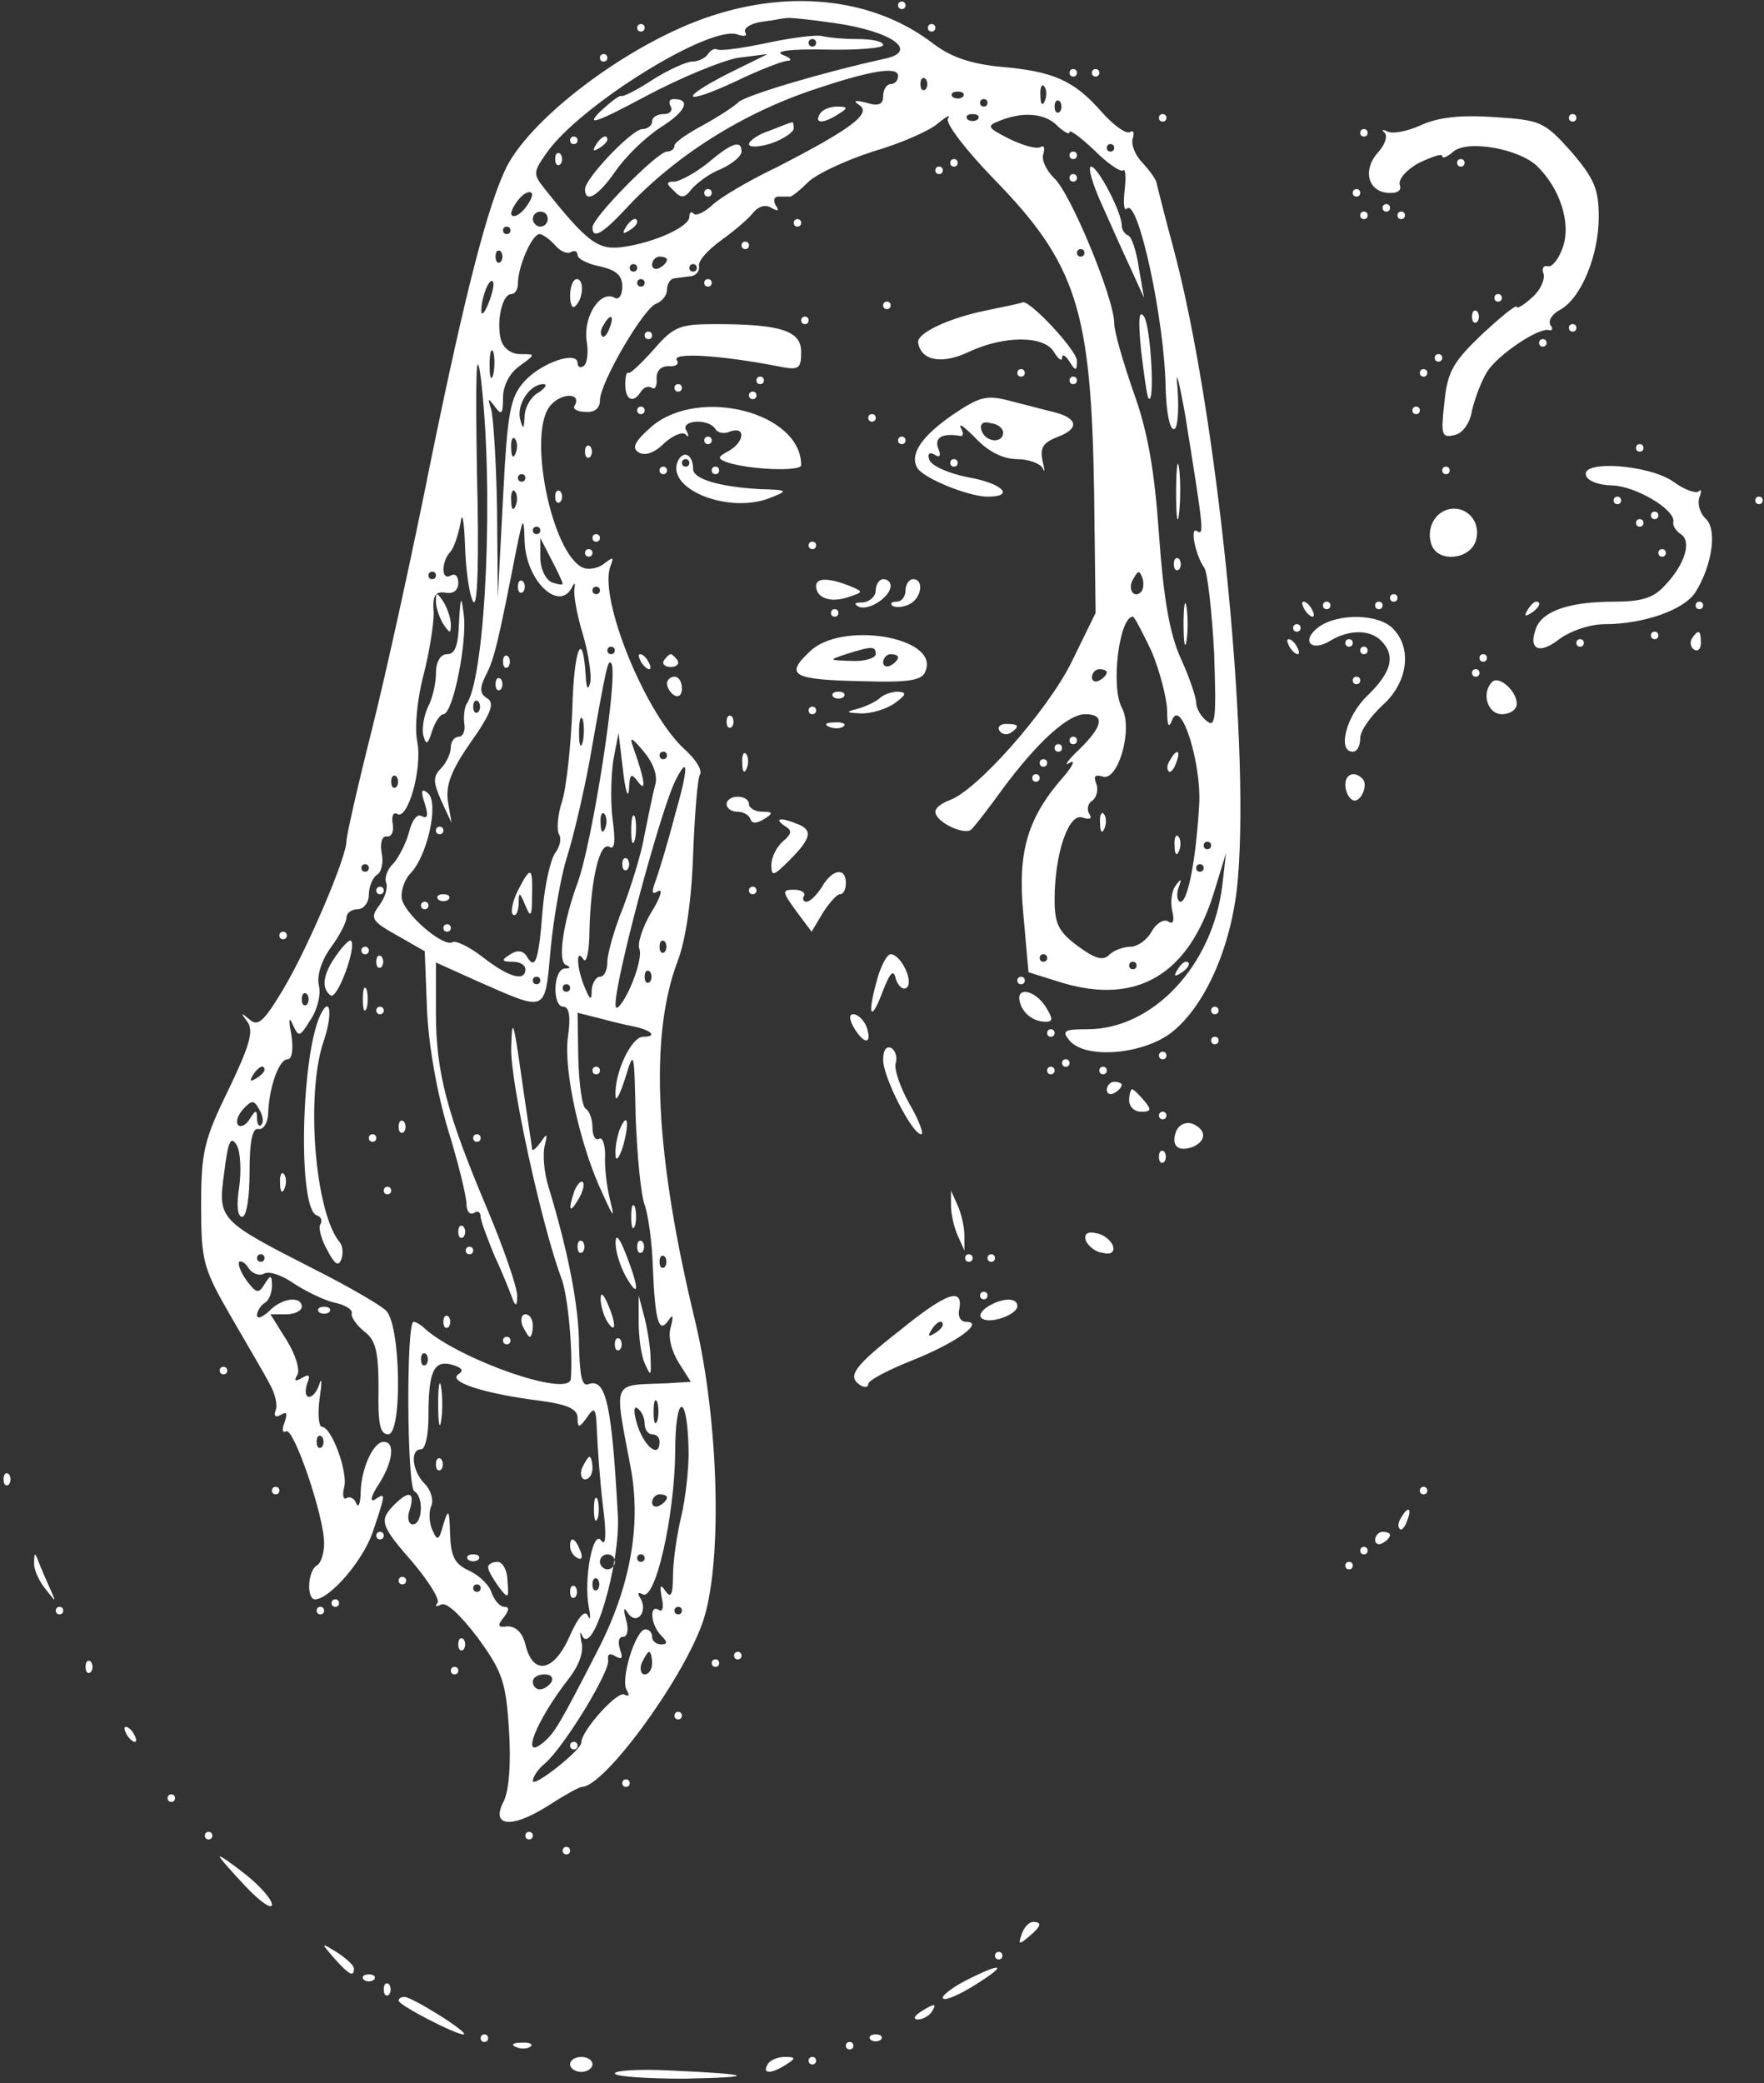 <svg width="360" height="425" viewBox="0 0 360 425" fill="none" xmlns="http://www.w3.org/2000/svg">
<rect x="0" y="0" width="360" height="425" fill="#333333" stroke="none"/>
<path d="M145.25 3.226C129.125 8.429 108.892 23.427 103.416 33.986C99.613 41.637 95.049 59.236 88.052 93.362C84.249 112.492 78.772 137.436 75.882 148.913C72.992 160.391 70.71 170.491 70.71 171.562C70.71 174.929 62.8 193.446 57.78 201.863C53.825 208.443 52.608 209.514 50.934 207.984C49.109 206.454 49.109 206.607 50.478 208.443C51.847 210.279 50.934 213.34 46.675 222.216C41.655 232.469 41.046 234.918 41.046 245.936C41.046 257.413 41.503 258.791 47.131 268.585C50.478 274.4 54.129 280.521 55.041 282.358C56.106 284.194 56.715 286.643 56.258 287.714C55.802 288.938 56.258 289.244 57.323 288.632C58.54 287.867 58.692 288.326 58.084 290.162C57.475 291.54 57.628 292.458 58.388 291.999C59.909 291.081 66.146 309.291 66.146 314.801C66.146 316.79 65.538 318.933 64.625 319.392C62.8 320.463 62.495 326.278 64.321 326.278C67.363 326.125 73.904 318.626 76.034 312.658C78.772 304.547 78.772 304.394 76.491 305.925C75.426 306.537 75.73 305.16 77.251 302.864C80.141 298.426 80.75 294.141 78.316 294.141C76.186 294.141 73.752 299.497 73.6 304.394C73.6 306.69 73.144 307.761 72.688 306.69C72.383 305.772 71.471 305.16 70.71 305.619C70.102 306.078 69.797 305.007 70.254 303.323C71.014 300.263 67.668 291.081 65.69 291.081C65.082 291.081 64.777 288.479 65.234 285.265C65.69 282.205 65.69 280.827 65.234 282.205C64.777 283.735 63.864 284.959 63.104 284.959C62.343 284.959 62.191 283.888 62.648 282.358C63.408 280.521 63.104 280.215 61.583 281.133C60.214 281.899 59.909 281.746 60.67 280.521C61.279 279.603 60.366 276.389 58.54 273.482L55.194 268.126H58.388C60.214 268.126 61.583 267.361 61.583 266.595C61.583 264.3 57.475 264.759 54.889 267.514C53.52 268.738 52.455 269.197 52.455 268.279C52.455 267.514 53.216 266.289 53.977 265.83C54.889 265.371 55.498 263.688 55.498 262.31C55.498 260.015 55.194 260.015 53.977 262.004C52.76 263.994 52.303 263.841 50.326 261.239C49.109 259.556 48.5 257.872 48.804 257.413C49.261 257.107 50.174 257.719 50.782 258.791C51.543 259.862 52.912 260.321 53.825 259.862C54.737 259.25 57.323 260.015 59.757 261.698C62.039 263.229 65.69 265.065 67.972 265.677C70.406 266.136 72.079 267.207 71.775 267.973C71.623 268.738 72.84 270.421 74.361 271.645C76.643 273.329 77.251 275.624 77.251 283.276C77.099 290.468 77.555 292.611 79.229 292.611C82.119 292.611 81.815 270.268 78.772 267.361C77.708 266.289 71.166 262.463 64.169 258.944C44.697 248.997 44.393 248.844 45.762 239.203C46.523 232.775 47.131 231.551 48.348 233.693C49.109 235.071 49.261 239.049 48.804 242.263C48.196 245.936 48.5 248.231 49.413 248.231C50.326 248.231 50.934 244.253 50.934 239.049C50.934 232.622 51.543 230.021 52.76 230.327C53.825 230.48 54.737 228.949 54.737 226.807C55.041 221.298 57.019 216.095 58.692 216.095C59.605 216.095 59.909 214.105 59.453 211.045C58.844 207.984 58.997 207.219 59.757 209.055C60.974 211.657 61.126 211.657 63.408 207.984C64.777 205.994 65.538 202.781 65.082 201.097C64.625 199.108 65.538 196.047 67.515 193.293C69.341 190.844 70.71 188.09 70.71 187.171C70.71 186.253 71.775 185.488 72.992 185.488C74.209 185.488 75.274 184.111 75.274 182.58C75.274 180.897 76.034 179.061 76.947 178.449C77.86 177.989 78.316 175.847 77.86 173.858C77.555 171.868 78.012 170.491 78.925 170.644C79.837 170.797 80.446 169.726 80.141 168.042C79.837 166.512 80.294 165.594 81.054 166.053C83.184 167.43 86.226 156.871 85.162 151.362C84.553 148.454 85.162 142.639 86.379 137.895C87.596 133.304 88.508 127.489 88.508 125.04C88.204 121.52 88.812 120.602 90.942 120.908C92.463 121.214 93.528 120.449 93.528 118.919C93.528 117.542 92.92 116.929 92.007 117.389C90.029 118.613 90.029 114.634 91.855 112.645C92.615 111.879 93.528 109.125 93.985 106.676C94.289 104.075 94.745 106.217 94.897 111.267C95.049 116.317 95.81 121.52 96.571 122.745C97.483 124.122 97.788 114.481 97.331 95.964C97.027 76.682 97.179 70.254 98.092 76.835C100.83 99.178 99.157 137.13 95.354 143.404C94.745 144.169 94.593 146.159 94.745 147.536C95.049 149.066 94.441 150.291 93.68 150.291C92.768 150.291 92.007 151.209 92.007 152.433C92.007 153.657 91.094 155.647 90.029 156.718C88.356 158.401 88.356 159.473 90.029 163.298L92.159 167.889L91.398 163.451C90.942 160.085 92.159 157.024 96.114 151.362C100.222 145.547 100.982 143.404 99.461 142.486C97.94 141.568 97.788 140.496 99.157 137.742C100.83 134.528 101.591 131.468 105.394 112.032C106.763 105.299 106.915 105.299 107.067 110.502C107.371 118.613 114.217 125.04 116.803 119.684C117.259 118.766 117.411 118.919 117.259 119.99C116.955 121.061 117.716 125.346 118.933 129.325C120.149 133.457 120.758 137.895 120.454 139.272C119.997 140.956 119.693 140.496 119.541 138.048C118.933 127.795 117.107 132.386 116.803 144.628C116.499 152.28 115.586 160.85 114.673 163.604C113.76 166.359 113.608 169.267 114.065 170.185C114.673 171.103 114.217 172.786 113.304 174.011C112.391 175.235 111.174 180.438 110.718 185.794C109.957 196.047 109.197 198.037 107.523 195.129C106.763 193.905 105.546 193.752 104.177 194.67C102.199 195.894 102.351 196.2 104.633 196.2C106.002 196.2 107.219 196.812 107.219 197.731C107.219 200.332 103.872 199.414 98.548 195.282C95.81 193.14 92.92 191.762 92.311 192.222C90.486 193.293 82.423 186.406 81.967 183.193C81.815 181.662 82.576 179.52 83.64 178.296C87.139 174.929 89.573 164.064 87.443 161.921C86.074 160.697 85.77 161.156 86.683 163.91C87.443 166.359 87.291 167.124 86.074 166.512C85.162 165.9 84.097 167.277 83.488 169.726C82.88 172.021 81.359 174.929 80.294 176.153C79.077 177.224 78.468 179.061 78.772 179.979C79.229 181.05 78.62 183.04 77.403 184.723C75.426 187.324 75.882 187.937 81.054 190.844L86.683 194.058L87.139 205.841C87.443 213.034 89.117 222.675 91.398 230.327C93.528 237.213 95.202 244.1 95.202 245.63C95.202 247.007 95.81 247.925 96.723 247.466C97.483 246.854 98.092 247.313 98.092 248.231C98.092 248.997 99.461 252.669 100.982 256.342C102.656 259.862 104.177 263.841 104.633 265.065C105.242 266.595 105.546 266.442 105.546 264.3C105.546 262.617 102.808 254.659 99.461 246.701C91.246 227.266 88.965 218.849 88.965 206.607V196.353L97.788 200.332C111.783 206.454 111.174 206.76 112.391 193.446C113 187.018 114.521 178.755 115.586 175.235C116.803 171.562 118.933 162.686 120.302 155.341C123.8 135.446 124.105 134.528 124.713 135.293C126.386 136.824 120.91 171.868 117.868 180.132C114.977 187.937 113.76 196.047 115.434 196.812C116.499 197.272 116.499 197.578 115.282 197.578C112.848 197.731 112.696 205.382 114.977 205.382C116.194 205.382 116.499 207.525 115.89 211.657C114.977 218.39 118.476 234.152 123.04 243.64C125.322 248.691 125.474 248.691 124.409 244.406C123.8 241.804 123.344 237.978 123.496 235.683C123.496 233.387 122.888 231.857 122.279 232.316C121.519 232.775 120.91 231.704 120.91 230.021C120.91 228.337 120.302 226.654 119.541 226.195C118.78 225.736 118.172 221.145 118.02 215.942L117.868 206.607L122.127 207.678C124.409 208.29 127.451 209.055 129.125 209.361C132.928 210.126 134.297 211.504 131.254 211.504C128.82 211.504 125.322 219.002 125.626 223.593C125.626 224.97 126.539 223.287 127.603 219.92C129.429 213.952 129.429 214.258 129.733 228.031C130.037 235.836 130.798 243.794 131.559 245.783C132.319 247.925 133.08 253.588 133.232 258.485C133.688 269.503 134.449 272.258 136.426 269.35C137.339 267.973 137.491 268.432 136.883 270.727C136.274 272.717 137.035 275.624 138.556 278.073L140.99 281.899L135.97 282.205C124.713 282.664 125.322 281.286 128.668 299.191C130.95 310.975 128.668 323.83 121.823 336.99C114.217 351.835 113.152 353.518 111.022 355.354C106.002 359.639 109.349 351.069 116.042 342.5C118.172 339.745 119.237 336.99 118.628 334.848C118.324 333.165 118.324 332.552 118.78 333.624C120.91 338.368 126.691 318.933 126.082 308.985C124.865 286.49 123.648 281.133 120.149 282.358C118.78 282.97 118.324 280.827 118.172 274.553C118.172 266.442 115.89 255.118 111.935 242.11C111.022 239.203 110.718 235.377 111.174 233.693C111.783 231.245 111.631 231.092 110.414 232.928C109.501 234.152 108.74 234.918 108.588 234.459C108.588 233.999 107.523 227.419 106.459 219.92C104.785 207.984 104.481 207.219 104.329 213.952C104.177 220.839 110.566 250.068 114.521 260.627C115.89 263.994 116.955 275.624 116.499 281.286C116.194 285.265 93.68 277.308 86.683 271.033C85.922 270.268 84.857 269.656 84.401 269.656C82.88 269.656 83.032 303.17 84.553 304.241C86.531 305.313 86.226 310.975 84.249 310.975C83.336 310.975 83.032 309.598 83.64 307.914C84.705 304.394 83.488 303.935 80.446 306.996C77.251 310.21 77.708 311.281 84.401 318.933C87.596 322.758 89.877 326.431 89.269 327.043C88.66 327.808 88.965 327.808 90.029 327.349C91.094 326.737 93.985 329.492 97.483 334.083C102.503 340.969 103.264 343.112 103.872 352.906C104.329 359.792 103.872 365.301 102.808 367.444C100.069 372.647 104.329 373.106 111.631 368.515C114.977 366.373 118.172 364.536 118.78 364.536C123.192 364.536 138.86 343.418 143.272 331.328C147.531 319.698 146.771 290.162 141.903 269.656C133.688 235.836 132.471 211.504 138.252 196.2C139.925 191.915 141.142 183.652 141.446 174.47C141.751 166.359 142.359 158.86 142.816 158.095C143.424 157.177 142.055 155.035 139.925 153.045C131.863 146.006 122.127 122.133 124.561 115.552C125.322 113.563 125.169 113.563 123.344 114.94C122.279 115.858 120.302 116.317 119.085 115.858C112.543 113.257 107.371 87.547 112.543 82.497C114.825 80.049 118.78 80.202 117.259 82.803C116.803 83.415 117.868 84.027 119.541 84.027C121.366 84.18 122.431 83.262 122.431 81.732C122.431 78.059 131.254 63.062 133.84 61.991C135.057 61.532 136.122 60.307 136.122 59.083C136.122 57.859 136.883 56.788 137.643 56.788C138.556 56.635 140.077 56.482 141.142 56.329C142.055 56.175 142.816 55.257 142.663 54.339C142.359 53.268 144.489 50.972 147.227 48.983C149.813 47.147 152.856 44.545 153.768 43.321C154.833 42.096 156.202 41.637 157.419 42.403C158.788 43.168 159.093 43.015 158.332 41.944C157.723 40.872 158.028 40.107 158.788 40.107C159.701 40.107 160.766 40.107 161.222 40.107C161.679 40.107 163.352 38.73 164.873 37.2C166.547 35.516 172.479 32.761 178.108 30.925C183.888 29.242 189.821 26.64 191.494 25.11C193.168 23.733 194.081 23.273 193.472 24.192C192.864 25.11 197.123 30.619 202.751 36.434C219.789 53.88 222.679 63.215 223.288 100.249L223.592 125.04L218.724 134.987C213.856 144.934 199.101 161.615 193.624 163.298C192.103 163.91 190.886 164.829 190.886 165.594C190.886 167.736 197.123 170.644 198.34 169.114C198.948 168.501 201.839 164.829 204.577 161.003C211.727 151.362 217.964 145.7 221.462 145.7C225.57 145.7 225.113 148.148 220.245 152.892C217.811 155.188 217.051 156.412 218.268 155.647C219.485 154.882 219.028 156.106 217.355 158.095C209.749 166.665 207.619 173.552 208.836 186.406L209.901 198.343L216.747 200.485C232.111 205.076 242.607 198.802 247.779 181.968L250.213 174.011L249.453 180.591C247.475 196.966 235.305 209.973 221.919 209.973C217.203 209.973 216.594 210.279 218.268 212.269C221.462 216.095 233.024 215.176 238.956 210.738C246.106 205.229 251.582 192.528 252.647 179.061C255.081 149.831 248.236 83.415 239.565 50.972C237.739 44.239 236.218 38.118 236.066 37.505C236.066 36.74 234.697 34.904 233.176 33.221C231.655 31.69 230.742 29.395 231.198 28.171C231.502 27.099 231.35 26.487 230.59 26.946C229.829 27.405 227.243 25.569 224.809 22.814C219.181 16.387 214.921 14.551 204.273 13.632C198.036 13.02 194.081 11.643 190.43 8.888C178.716 -0.141 161.983 -2.283 145.25 3.226ZM170.654 4.757C182.063 6.44 187.539 10.419 180.694 11.949C167.459 14.857 152.247 19.448 150.726 20.825C149.813 21.743 146.466 23.886 143.424 25.569C140.23 27.252 137.643 29.089 137.643 29.701C137.643 30.466 136.883 30.925 136.122 30.925C134.145 30.925 120.91 44.392 120.91 46.381C120.91 48.83 122.888 47.759 127.603 42.709C137.643 31.843 151.639 22.967 166.699 18.07C177.651 14.398 183.28 13.479 183.28 15.469C183.28 16.387 182.671 17.152 181.759 17.152C180.998 17.152 180.237 18.223 180.237 19.601C180.237 21.284 179.325 21.743 176.891 20.978C174.457 20.366 174 20.519 175.37 21.437C177.956 23.12 173.696 26.334 158.484 34.139C152.703 36.893 146.771 40.413 145.25 41.944C143.728 43.321 142.055 44.086 141.599 43.627C141.142 43.015 140.686 43.321 140.686 44.239C140.686 46.228 133.688 49.442 127.299 50.36C122.127 51.125 119.997 49.595 111.326 38.73C108.74 35.516 108.74 35.21 111.631 31.078C118.628 21.284 145.097 4.91 150.574 7.052C151.943 7.511 152.551 7.358 152.095 6.593C151.639 5.828 153.16 4.757 155.442 4.45C157.876 4.144 160.005 3.685 160.462 3.685C160.918 3.532 165.482 3.991 170.654 4.757ZM188.908 18.223C188.3 18.683 187.844 18.223 187.844 17.152C187.844 16.081 188.3 15.622 188.908 16.081C189.365 16.693 189.365 17.611 188.908 18.223ZM213.248 20.519C212.791 21.743 212.335 21.284 212.335 19.601C212.183 17.917 212.639 16.999 213.096 17.611C213.552 18.07 213.704 19.448 213.248 20.519ZM196.514 19.754C195.906 20.213 194.993 20.213 194.385 19.754C193.928 19.142 194.385 18.683 195.45 18.683C196.514 18.683 196.971 19.142 196.514 19.754ZM201.534 20.978C201.534 21.437 201.23 21.743 200.774 21.743C200.318 21.743 200.013 21.437 200.013 20.978C200.013 20.519 200.318 20.213 200.774 20.213C201.23 20.213 201.534 20.519 201.534 20.978ZM216.29 22.814C215.682 23.273 215.225 22.814 215.225 21.743C215.225 20.672 215.682 20.213 216.29 20.672C216.747 21.284 216.747 22.202 216.29 22.814ZM199.557 24.345C198.948 24.804 198.036 24.804 197.427 24.345C196.971 23.733 197.427 23.273 198.492 23.273C199.557 23.273 200.013 23.733 199.557 24.345ZM215.834 25.722C217.203 26.946 218.268 27.558 218.268 26.946C218.268 26.334 220.55 28.017 223.288 30.619C226.026 33.374 228.764 35.21 229.221 34.751C229.677 34.292 229.829 36.128 229.525 38.73C229.221 41.484 229.373 43.168 229.981 42.556C232.263 40.26 237.739 65.51 237.892 79.436C238.044 83.874 238.652 87.547 239.565 87.547C240.325 87.547 240.63 84.027 240.325 79.436C239.869 74.846 240.478 76.988 241.847 84.487C245.65 108.207 245.802 109.278 244.281 108.36C242.759 107.288 243.976 113.41 245.802 115.858C246.41 116.776 247.323 124.581 247.779 133.151C248.236 146.465 248.084 148.607 246.258 147.077C245.041 146.159 244.128 144.475 244.128 143.404C244.128 142.333 242.759 138.201 240.934 134.222C238.652 129.172 237.435 121.827 236.522 108.972C235.61 95.964 234.241 88.006 231.35 80.049C229.221 73.927 227.395 67.653 227.395 65.97C227.395 60.919 218.42 39.189 215.073 36.281C213.4 34.598 212.487 32.455 212.944 31.384C213.248 30.16 213.096 29.548 212.335 30.007C211.574 30.466 208.836 29.701 205.946 28.324C201.534 26.028 201.23 25.722 203.968 24.651C208.836 22.661 213.4 23.12 215.834 25.722ZM227.395 30.16C227.395 30.619 227.091 30.925 226.635 30.925C226.178 30.925 225.874 30.619 225.874 30.16C225.874 29.701 226.178 29.395 226.635 29.395C227.091 29.395 227.395 29.701 227.395 30.16ZM107.219 42.403C106.154 43.78 104.937 44.392 104.481 43.933C104.025 43.627 104.633 42.249 105.698 40.872C106.763 39.495 107.98 38.883 108.436 39.342C108.892 39.648 108.284 41.025 107.219 42.403ZM111.783 44.698C111.783 45.463 111.174 46.228 110.262 46.228C109.501 46.228 108.74 45.463 108.74 44.698C108.74 43.78 109.501 43.168 110.262 43.168C111.174 43.168 111.783 43.78 111.783 44.698ZM104.177 46.994C104.177 47.453 103.872 47.759 103.416 47.759C102.96 47.759 102.656 47.453 102.656 46.994C102.656 46.535 102.96 46.228 103.416 46.228C103.872 46.228 104.177 46.535 104.177 46.994ZM113.304 50.054C114.369 51.279 115.738 51.891 116.499 51.431C117.259 50.972 117.868 51.279 117.868 52.044C117.868 52.809 119.997 53.88 122.431 54.339C125.778 55.104 126.995 56.175 126.995 58.471C126.995 60.307 126.234 61.226 125.474 60.767C122.583 59.083 119.085 64.439 119.693 69.336C120.149 71.785 119.845 74.233 119.085 74.692C118.476 75.152 117.868 74.846 117.868 74.08C117.868 71.479 110.566 73.927 107.067 77.753C104.177 80.967 103.568 83.568 102.656 101.626L101.591 121.98L101.439 104.075C101.286 94.281 100.678 84.946 100.222 83.415C99.461 81.12 99.613 81.12 100.982 82.956C102.351 84.793 102.656 84.487 102.656 81.12C102.656 78.671 104.025 76.07 106.002 74.692C109.349 72.244 109.349 72.244 106.154 72.244C104.329 72.244 102.656 71.02 102.199 69.183C101.286 65.51 102.503 60.001 104.329 60.001C105.089 60.001 105.698 59.083 105.698 57.859C105.698 54.339 108.588 47.759 110.109 47.759C110.718 47.759 112.239 48.83 113.304 50.054ZM102.199 53.421C101.591 53.88 101.134 53.421 101.134 52.35C101.134 51.279 101.591 50.819 102.199 51.279C102.656 51.891 102.656 52.809 102.199 53.421ZM221.31 51.584C221.31 52.044 221.006 52.35 220.55 52.35C220.093 52.35 219.789 52.044 219.789 51.584C219.789 51.125 220.093 50.819 220.55 50.819C221.006 50.819 221.31 51.125 221.31 51.584ZM136.122 52.962C136.122 53.421 135.514 54.186 134.601 54.645C133.84 55.104 133.08 54.798 133.08 54.033C133.08 53.115 133.84 52.35 134.601 52.35C135.514 52.35 136.122 52.656 136.122 52.962ZM130.037 54.645C130.037 55.104 129.733 55.41 129.277 55.41C128.82 55.41 128.516 55.104 128.516 54.645C128.516 54.186 128.82 53.88 129.277 53.88C129.733 53.88 130.037 54.186 130.037 54.645ZM142.207 54.645C142.207 55.104 141.903 55.41 141.446 55.41C140.99 55.41 140.686 55.104 140.686 54.645C140.686 54.186 140.99 53.88 141.446 53.88C141.903 53.88 142.207 54.186 142.207 54.645ZM99.765 61.685C99.005 63.674 98.244 64.592 98.244 63.521C98.092 61.226 99.765 56.635 100.526 57.4C100.982 57.706 100.526 59.695 99.765 61.685ZM131.559 57.706C131.559 58.165 131.254 58.471 130.798 58.471C130.342 58.471 130.037 58.165 130.037 57.706C130.037 57.247 130.342 56.941 130.798 56.941C131.254 56.941 131.559 57.247 131.559 57.706ZM124.409 66.888C123.953 68.265 123.192 69.03 122.888 68.571C122.431 68.112 122.583 67.194 123.192 66.276C124.561 63.827 125.474 64.286 124.409 66.888ZM100.678 76.376C100.222 77.906 99.917 76.988 99.917 74.539C99.917 71.938 100.222 70.867 100.678 71.785C100.982 72.856 100.982 74.999 100.678 76.376ZM109.957 80.049C108.436 80.814 107.067 83.109 107.067 84.946C106.915 87.7 106.763 87.7 106.154 85.558C105.394 82.497 108.132 78.365 110.87 78.365C111.783 78.365 111.326 79.13 109.957 80.049ZM105.242 92.444C104.785 93.668 104.329 93.209 104.329 91.526C104.177 89.843 104.633 88.924 105.089 89.537C105.546 89.996 105.698 91.373 105.242 92.444ZM107.219 97.494C107.219 97.953 106.915 98.26 106.459 98.26C106.002 98.26 105.698 97.953 105.698 97.494C105.698 97.035 106.002 96.729 106.459 96.729C106.915 96.729 107.219 97.035 107.219 97.494ZM105.242 103.157C104.785 104.381 104.329 103.922 104.329 102.238C104.177 100.555 104.633 99.637 105.089 100.249C105.546 100.708 105.698 102.085 105.242 103.157ZM110.262 108.207C110.262 108.666 109.957 108.972 109.501 108.972C109.045 108.972 108.74 108.666 108.74 108.207C108.74 107.747 109.045 107.441 109.501 107.441C109.957 107.441 110.262 107.747 110.262 108.207ZM114.825 119.072C114.825 119.378 113.76 119.225 112.543 118.766C111.326 118.154 110.262 116.011 110.262 113.716V109.737L112.543 114.175C113.76 116.47 114.825 118.766 114.825 119.072ZM88.965 117.389C88.965 117.848 88.66 118.154 88.204 118.154C87.748 118.154 87.443 117.848 87.443 117.389C87.443 116.929 87.748 116.623 88.204 116.623C88.66 116.623 88.965 116.929 88.965 117.389ZM232.872 120.755C231.35 122.286 229.981 119.99 231.35 118.001C232.263 116.317 232.567 116.317 233.176 118.001C233.48 119.072 233.328 120.296 232.872 120.755ZM122.431 120.449C122.431 120.908 122.127 121.214 121.671 121.214C121.214 121.214 120.91 120.908 120.91 120.449C120.91 119.99 121.214 119.684 121.671 119.684C122.127 119.684 122.431 119.99 122.431 120.449ZM235.001 132.845C236.675 136.824 238.044 142.18 238.196 144.781C238.196 148.148 238.5 148.76 239.261 146.771C241.086 142.486 245.193 155.8 244.737 164.064C244.128 174.929 242.455 183.958 240.934 183.958C240.325 183.958 240.021 182.733 240.478 181.203C241.238 179.214 241.086 179.061 239.869 180.744C239.108 181.815 238.804 184.111 239.261 185.947C239.717 187.937 239.413 188.702 238.348 187.937C237.435 187.477 235.914 188.396 235.001 190.079C234.088 191.762 232.111 193.14 230.742 193.14C229.221 193.14 227.243 193.905 226.33 194.823C225.113 196.047 223.44 195.588 219.941 192.987C215.986 190.079 215.225 188.396 215.225 183.499C215.225 174.164 218.116 165.594 221.006 166.818C222.527 167.277 222.984 166.971 222.223 165.9C221.767 164.982 222.071 163.757 222.984 163.298C223.744 162.686 224.201 161.156 223.744 159.932C223.136 158.401 223.44 157.942 224.961 158.401C228.156 159.626 231.35 148.607 228.916 144.322C226.635 139.884 228.46 125.805 231.198 125.805C231.502 125.805 233.176 129.019 235.001 132.845ZM125.474 132.692C125.474 133.151 125.169 133.457 124.713 133.457C124.257 133.457 123.953 133.151 123.953 132.692C123.953 132.233 124.257 131.927 124.713 131.927C125.169 131.927 125.474 132.233 125.474 132.692ZM225.874 137.13C225.874 137.589 225.265 138.354 224.353 138.813C223.592 139.272 222.831 138.966 222.831 138.201C222.831 137.283 223.592 136.518 224.353 136.518C225.265 136.518 225.874 136.824 225.874 137.13ZM97.635 145.24C97.027 145.7 96.571 145.24 96.571 144.169C96.571 143.098 97.027 142.639 97.635 143.098C98.092 143.71 98.092 144.628 97.635 145.24ZM118.933 151.362C118.476 152.892 118.172 151.974 118.172 149.525C118.172 146.924 118.476 145.853 118.933 146.771C119.237 147.842 119.237 149.984 118.933 151.362ZM128.364 161.003C128.516 157.789 128.82 157.636 130.189 159.473C132.015 161.921 131.559 159.013 129.277 152.586C128.364 150.138 128.82 150.291 131.406 153.351C133.384 155.8 134.297 158.248 133.688 160.238C133.232 161.921 132.319 166.359 131.559 170.185C130.95 174.011 128.82 180.744 127.147 185.182C125.322 189.62 123.953 194.67 123.953 196.2C123.953 197.884 123.344 199.261 122.431 199.261C121.671 199.261 120.91 200.485 120.758 201.863C120.758 204.158 120.454 204.158 119.389 201.556C117.716 197.731 117.411 193.14 119.085 195.741C119.693 196.659 120.302 193.905 120.302 189.62C120.606 179.061 122.431 171.562 124.409 172.786C125.474 173.398 125.626 171.562 125.017 167.124C124.561 163.604 124.713 158.095 125.169 155.035L126.234 149.525L127.147 157.177C127.603 161.309 128.212 163.145 128.364 161.003ZM136.122 154.116C136.122 154.575 135.818 154.882 135.362 154.882C134.905 154.882 134.601 154.575 134.601 154.116C134.601 153.657 134.905 153.351 135.362 153.351C135.818 153.351 136.122 153.657 136.122 154.116ZM137.643 166.665C136.122 172.48 134.297 178.449 133.688 179.979C132.928 182.121 133.08 182.58 134.297 181.815C135.362 181.203 134.753 183.193 132.928 186.1C131.102 189.161 130.037 192.528 130.494 193.599C130.95 194.823 130.037 198.343 128.516 201.71C126.995 204.923 125.626 206.454 125.626 205.076C125.322 200.638 134.905 164.829 137.948 159.013C140.534 153.963 140.534 156.565 137.643 166.665ZM80.902 160.544C80.294 161.003 79.837 160.544 79.837 159.473C79.837 158.401 80.294 157.942 80.902 158.401C81.359 159.013 81.359 159.932 80.902 160.544ZM123.496 168.961C123.04 170.185 122.583 169.726 122.583 168.042C122.431 166.359 122.888 165.441 123.344 166.053C123.8 166.512 123.953 167.889 123.496 168.961ZM247.171 172.48C247.171 172.939 246.867 173.245 246.41 173.245C245.954 173.245 245.65 172.939 245.65 172.48C245.65 172.021 245.954 171.715 246.41 171.715C246.867 171.715 247.171 172.021 247.171 172.48ZM75.274 177.071C75.274 177.53 74.969 177.836 74.513 177.836C74.057 177.836 73.752 177.53 73.752 177.071C73.752 176.612 74.057 176.306 74.513 176.306C74.969 176.306 75.274 176.612 75.274 177.071ZM245.65 177.071C245.65 177.53 245.345 177.836 244.889 177.836C244.433 177.836 244.128 177.53 244.128 177.071C244.128 176.612 244.433 176.306 244.889 176.306C245.345 176.306 245.65 176.612 245.65 177.071ZM135.666 194.211C135.057 194.67 134.601 194.211 134.601 193.14C134.601 192.068 135.057 191.609 135.666 192.068C136.122 192.681 136.122 193.599 135.666 194.211ZM213.704 195.435C213.704 195.894 213.4 196.2 212.944 196.2C212.487 196.2 212.183 195.894 212.183 195.435C212.183 194.976 212.487 194.67 212.944 194.67C213.4 194.67 213.704 194.976 213.704 195.435ZM231.959 196.966C231.959 197.425 231.655 197.731 231.198 197.731C230.742 197.731 230.438 197.425 230.438 196.966C230.438 196.506 230.742 196.2 231.198 196.2C231.655 196.2 231.959 196.506 231.959 196.966ZM132.623 200.332C132.015 200.791 131.559 200.332 131.559 199.261C131.559 198.19 132.015 197.731 132.623 198.19C133.08 198.802 133.08 199.72 132.623 200.332ZM110.262 200.026C110.262 200.485 109.957 200.791 109.501 200.791C109.045 200.791 108.74 200.485 108.74 200.026C108.74 199.567 109.045 199.261 109.501 199.261C109.957 199.261 110.262 199.567 110.262 200.026ZM116.346 201.556C116.346 202.016 116.042 202.322 115.586 202.322C115.129 202.322 114.825 202.016 114.825 201.556C114.825 201.097 115.129 200.791 115.586 200.791C116.042 200.791 116.346 201.097 116.346 201.556ZM62.648 204.923C62.039 205.382 61.583 204.923 61.583 203.852C61.583 202.781 62.039 202.322 62.648 202.781C63.104 203.393 63.104 204.311 62.648 204.923ZM53.977 218.237C53.977 218.696 53.216 219.461 52.151 220.073C51.086 220.686 50.934 220.533 51.543 219.461C52.608 217.625 53.977 217.013 53.977 218.237ZM53.368 229.408C52.912 230.021 52.455 229.408 52.455 228.184C52.455 226.348 52.151 226.348 50.934 228.337C50.174 229.561 49.109 230.021 48.652 229.561C48.044 228.949 48.5 227.572 49.565 226.348C51.391 224.358 51.847 224.358 52.912 226.348C53.672 227.572 53.825 228.949 53.368 229.408ZM53.977 256.648C53.977 257.107 53.672 257.413 53.216 257.413C52.76 257.413 52.455 257.107 52.455 256.648C52.455 256.189 52.76 255.883 53.216 255.883C53.672 255.883 53.977 256.189 53.977 256.648ZM135.666 258.485C135.057 258.944 134.601 258.485 134.601 257.413C134.601 256.342 135.057 255.883 135.666 256.342C136.122 256.954 136.122 257.872 135.666 258.485ZM86.987 278.379C86.379 278.838 85.922 278.379 85.922 277.308C85.922 276.236 86.379 275.777 86.987 276.236C87.443 276.849 87.443 277.767 86.987 278.379ZM93.528 280.368C91.246 281.899 99.005 284.347 109.957 285.724C115.738 286.49 117.868 287.408 117.868 289.244C117.868 291.387 118.172 291.387 119.845 289.091C121.366 286.796 121.671 287.255 121.823 292.152C121.975 295.365 122.431 302.099 123.04 307.149C123.8 312.964 123.648 315.566 122.736 314.342C121.062 311.74 119.085 321.993 120.149 327.808C120.606 329.951 120.454 330.716 119.997 329.645C119.389 328.268 118.02 329.798 116.194 333.93C113 341.122 108.74 341.887 107.219 335.46C106.611 333.012 105.242 331.787 103.568 331.787C101.591 332.093 101.439 331.634 102.808 329.951C103.872 328.574 104.025 327.808 102.96 327.808C102.047 327.808 100.982 326.584 100.374 325.054C99.917 323.37 97.788 321.381 95.81 320.463C92.768 319.086 92.007 317.555 91.855 312.964C91.703 307.914 91.551 307.608 90.486 310.975C89.573 314.342 89.269 314.495 88.204 312.046C87.596 310.669 87.443 308.373 88.052 307.149C88.508 305.925 87.9 303.935 86.683 302.711C84.097 300.109 83.64 295.672 85.922 295.672C86.835 295.672 87.443 292.611 87.443 288.938C87.443 279.756 88.508 277.461 92.159 278.379C94.289 278.991 94.745 279.603 93.528 280.368ZM134.145 289.856C133.688 290.928 133.384 290.162 133.384 288.02C133.384 285.877 133.688 285.112 134.145 286.031C134.449 287.102 134.449 288.938 134.145 289.856ZM140.534 296.437C140.534 299.803 139.925 305.619 139.013 309.444C138.1 313.27 137.339 318.626 137.339 321.534C137.339 325.36 136.883 326.125 135.818 324.595C134.753 323.064 134.601 323.37 135.057 325.972C135.514 327.808 135.21 329.033 134.449 328.421C132.471 327.196 132.776 331.481 134.905 333.624C136.274 335.001 136.274 335.46 134.905 335.46C133.84 335.46 133.08 334.695 133.08 333.93C133.08 333.012 132.471 332.399 131.711 332.399C129.733 332.399 126.539 342.653 127.908 344.795C128.516 345.866 128.364 346.172 127.451 345.713C126.082 344.795 118.628 353.059 118.628 355.507C118.628 357.038 108.74 364.842 108.74 363.312C108.74 362.547 109.805 360.863 111.174 359.792C114.977 356.579 124.561 340.969 124.105 338.674C123.953 337.449 124.409 337.143 125.626 337.909C126.995 338.674 127.147 338.215 126.539 336.531C126.082 335.001 126.234 333.93 127.147 333.93C128.06 333.93 128.364 332.399 127.756 330.41C127.147 328.114 127.299 327.655 128.212 329.186C130.037 331.634 132.319 328.727 130.646 325.972C130.037 325.054 130.189 324.748 131.102 325.207C133.688 326.89 137.643 309.598 137.796 296.284C137.796 283.888 140.382 283.888 140.534 296.437ZM131.559 290.468C131.559 291.693 132.319 292.611 133.08 292.611C133.993 292.611 134.601 293.223 134.601 294.141C134.601 297.508 131.711 295.365 130.189 291.081C129.277 288.326 129.277 286.796 130.037 287.255C130.95 287.867 131.559 289.244 131.559 290.468ZM65.69 295.212C65.082 295.672 64.625 295.212 64.625 294.141C64.625 293.07 65.082 292.611 65.69 293.07C66.146 293.682 66.146 294.6 65.69 295.212ZM136.122 305.466C136.122 305.925 135.514 306.69 134.601 307.149C133.84 307.608 133.08 307.302 133.08 306.537C133.08 305.619 133.84 304.854 134.601 304.854C135.514 304.854 136.122 305.16 136.122 305.466ZM125.474 318.626C125.474 319.392 124.865 320.157 123.953 320.157C123.192 320.157 122.431 319.392 122.431 318.626C122.431 317.708 123.192 317.096 123.953 317.096C124.865 317.096 125.474 317.708 125.474 318.626ZM131.559 317.861C131.559 318.32 131.254 318.626 130.798 318.626C130.342 318.626 130.037 318.32 130.037 317.861C130.037 317.402 130.342 317.096 130.798 317.096C131.254 317.096 131.559 317.402 131.559 317.861ZM121.975 324.289C121.366 324.748 120.91 324.289 120.91 323.217C120.91 322.146 121.366 321.687 121.975 322.146C122.431 322.758 122.431 323.677 121.975 324.289ZM98.092 323.983C98.092 324.442 97.788 324.748 97.331 324.748C96.875 324.748 96.571 324.442 96.571 323.983C96.571 323.523 96.875 323.217 97.331 323.217C97.788 323.217 98.092 323.523 98.092 323.983ZM139.165 328.574C139.165 329.033 138.86 329.339 138.404 329.339C137.948 329.339 137.643 329.033 137.643 328.574C137.643 328.114 137.948 327.808 138.404 327.808C138.86 327.808 139.165 328.114 139.165 328.574ZM133.08 339.286C133.08 340.51 132.471 341.581 131.559 341.581C130.798 341.581 130.494 340.51 130.95 339.286C131.559 338.062 132.167 336.99 132.471 336.99C132.776 336.99 133.08 338.062 133.08 339.286ZM112.543 343.112C112.087 343.877 111.022 344.642 110.109 344.642C109.349 344.642 108.74 343.877 108.74 343.112C108.74 342.193 109.805 341.581 111.174 341.581C112.391 341.581 113 342.193 112.543 343.112ZM156.659 8.735C151.639 9.807 147.075 10.419 146.466 10.113C145.858 9.807 145.097 10.113 144.489 11.031C144.033 11.796 142.511 12.561 141.294 12.561C140.077 12.561 136.426 14.245 133.232 16.234C130.037 18.377 127.147 19.754 126.843 19.601C126.539 19.295 124.561 20.825 122.431 22.814C119.541 25.722 121.519 25.11 131.559 19.754C138.708 15.928 147.227 12.408 150.574 11.796L156.659 11.031L148.596 15.01C138.1 20.366 139.469 21.59 150.27 16.54C154.681 14.398 159.397 12.561 160.614 12.408C161.831 12.408 161.374 11.796 159.701 11.184C157.876 10.419 161.374 9.96 168.524 10.113C174.913 10.266 180.237 9.807 180.237 9.194C180.237 8.429 177.956 7.97 175.065 7.97C172.175 7.97 168.98 7.664 167.764 7.358C166.699 7.052 161.679 7.664 156.659 8.735ZM166.547 8.735C166.547 9.194 166.242 9.501 165.786 9.501C165.33 9.501 165.025 9.194 165.025 8.735C165.025 8.276 165.33 7.97 165.786 7.97C166.242 7.97 166.547 8.276 166.547 8.735ZM136.883 21.743C137.339 22.508 136.731 23.273 135.514 23.273C134.145 23.273 133.08 23.886 133.08 24.804C133.08 25.569 132.167 26.334 131.102 26.334C128.973 26.334 119.389 36.434 119.389 38.577C119.389 41.637 122.127 39.954 125.626 34.904C127.603 31.996 131.711 28.017 134.753 26.028C139.925 22.814 141.142 20.213 137.491 20.213C136.579 20.213 136.426 20.825 136.883 21.743ZM167.307 23.273C166.09 25.263 168.068 25.263 171.11 23.273C173.088 22.049 173.088 21.743 170.806 21.743C169.437 21.743 167.764 22.355 167.307 23.273ZM157.115 26.64C154.681 27.405 152.856 28.783 152.856 29.395C152.856 30.16 154.985 30.007 157.419 29.242C160.005 28.324 161.983 26.946 161.983 26.181C161.983 25.416 161.831 24.804 161.679 24.957C161.374 24.957 159.397 25.722 157.115 26.64ZM116.346 28.63C116.346 29.089 116.651 29.395 117.107 29.395C117.563 29.395 117.868 29.089 117.868 28.63C117.868 28.171 117.563 27.864 117.107 27.864C116.651 27.864 116.346 28.171 116.346 28.63ZM121.519 29.701C120.91 30.772 121.062 30.925 122.127 30.313C123.192 29.701 123.953 28.936 123.953 28.477C123.953 27.252 122.583 27.864 121.519 29.701ZM144.489 33.221C142.055 35.21 138.86 36.893 137.796 37.046C135.97 37.046 135.818 37.352 137.491 38.883C139.013 40.566 139.773 40.413 141.142 38.577C142.207 37.352 144.793 35.363 147.227 34.445C149.509 33.374 151.334 31.843 151.334 30.925C151.334 28.477 149.357 29.089 144.489 33.221ZM113.304 32.455C113.304 33.527 113.76 33.986 114.369 33.527C114.825 32.915 114.825 31.996 114.369 31.384C113.76 30.925 113.304 31.384 113.304 32.455ZM143.728 39.342C143.728 39.801 144.033 40.107 144.489 40.107C144.945 40.107 145.25 39.801 145.25 39.342C145.25 38.883 144.945 38.577 144.489 38.577C144.033 38.577 143.728 38.883 143.728 39.342ZM127.603 46.535C126.995 47.606 127.147 47.759 128.212 47.147C129.277 46.535 130.037 45.769 130.037 45.31C130.037 44.086 128.668 44.698 127.603 46.535ZM218.268 31.69C218.268 32.149 218.572 32.455 219.028 32.455C219.485 32.455 219.789 32.149 219.789 31.69C219.789 31.231 219.485 30.925 219.028 30.925C218.572 30.925 218.268 31.231 218.268 31.69ZM224.961 41.944C226.939 46.381 229.677 52.503 231.046 55.41L233.48 60.767L232.415 54.645C231.959 51.279 230.894 48.218 230.285 48.065C229.525 47.759 228.916 46.84 228.916 45.922C228.916 43.321 224.048 33.986 222.679 33.986C221.919 33.986 222.984 37.659 224.961 41.944ZM218.268 36.281C218.268 36.74 218.572 37.046 219.028 37.046C219.485 37.046 219.789 36.74 219.789 36.281C219.789 35.822 219.485 35.516 219.028 35.516C218.572 35.516 218.268 35.822 218.268 36.281ZM232.872 71.479C233.48 76.529 234.088 80.967 234.393 81.273C235.762 82.803 234.849 66.582 233.48 64.592C232.415 63.062 232.263 65.204 232.872 71.479ZM240.021 100.555C240.021 105.605 240.325 107.441 240.63 104.687C240.934 101.932 240.934 97.8 240.63 95.505C240.325 93.209 240.021 95.505 240.021 100.555ZM239.565 115.093C239.565 116.164 240.021 116.623 240.63 116.164C241.086 115.552 241.086 114.634 240.63 114.022C240.021 113.563 239.565 114.022 239.565 115.093ZM241.542 127.336C241.542 131.161 241.847 132.692 242.151 130.702C242.455 128.866 242.455 125.805 242.151 123.816C241.847 121.98 241.542 123.51 241.542 127.336ZM116.346 60.307C116.346 62.144 116.803 63.062 117.411 62.45C119.085 60.919 119.237 56.941 117.716 56.941C116.955 56.941 116.346 58.471 116.346 60.307ZM238.804 155.035C238.196 155.953 238.044 156.871 238.5 157.33C238.804 157.789 239.565 157.024 240.021 155.647C241.086 153.045 240.173 152.586 238.804 155.035ZM224.505 168.042C224.505 169.726 224.961 170.185 225.418 168.961C225.874 167.889 225.722 166.512 225.265 166.053C224.809 165.441 224.353 166.359 224.505 168.042ZM239.717 172.633C239.717 174.317 240.173 174.776 240.63 173.552C241.086 172.48 240.934 171.103 240.478 170.644C240.021 170.032 239.565 170.95 239.717 172.633ZM128.82 169.42C128.82 171.868 129.125 172.786 129.581 171.256C129.885 169.879 129.885 167.736 129.581 166.665C129.125 165.747 128.82 166.818 128.82 169.42ZM126.995 176.306C126.995 177.377 127.451 177.836 128.06 177.377C128.516 176.765 128.516 175.847 128.06 175.235C127.451 174.776 126.995 175.235 126.995 176.306ZM89.421 286.49C89.421 290.315 89.725 291.846 90.029 289.856C90.334 288.02 90.334 284.959 90.029 282.97C89.725 281.133 89.421 282.664 89.421 286.49ZM88.965 298.732C88.965 299.803 89.421 300.263 90.029 299.803C90.486 299.191 90.486 298.273 90.029 297.661C89.421 297.202 88.965 297.661 88.965 298.732ZM118.78 299.497C118.324 300.722 118.628 301.793 119.389 301.793C120.302 301.793 120.91 300.722 120.91 299.497C120.91 298.273 120.606 297.202 120.302 297.202C119.997 297.202 119.389 298.273 118.78 299.497ZM121.214 307.914C121.214 310.057 121.519 310.822 121.975 309.751C122.279 308.832 122.279 306.996 121.975 305.925C121.519 305.007 121.214 305.772 121.214 307.914ZM116.346 315.413C116.346 316.331 116.955 317.402 117.868 317.861C118.78 318.32 118.933 317.708 118.476 316.484C117.411 313.729 116.346 313.27 116.346 315.413ZM95.506 318.167C96.114 318.626 97.027 318.626 97.635 318.167C98.092 317.555 97.635 317.096 96.571 317.096C95.506 317.096 95.049 317.555 95.506 318.167ZM99.613 319.698C99.613 320.463 100.678 322.146 101.743 323.677C103.72 326.278 103.872 326.125 103.568 322.605C103.568 320.31 102.503 318.626 101.591 318.626C100.526 318.626 99.613 319.086 99.613 319.698ZM116.346 324.748C116.346 325.819 116.803 326.278 117.411 325.819C117.868 325.207 117.868 324.289 117.411 323.677C116.803 323.217 116.346 323.677 116.346 324.748ZM116.346 356.119C116.346 356.579 116.651 356.885 117.107 356.885C117.563 356.885 117.868 356.579 117.868 356.119C117.868 355.66 117.563 355.354 117.107 355.354C116.651 355.354 116.346 355.66 116.346 356.119ZM183.28 1.084C183.28 1.543 183.584 1.849 184.04 1.849C184.497 1.849 184.801 1.543 184.801 1.084C184.801 0.625 184.497 0.319 184.04 0.319C183.584 0.319 183.28 0.625 183.28 1.084ZM130.037 5.675C130.037 6.134 130.342 6.44 130.798 6.44C131.254 6.44 131.559 6.134 131.559 5.675C131.559 5.216 131.254 4.91 130.798 4.91C130.342 4.91 130.037 5.216 130.037 5.675ZM189.365 5.675C189.365 6.134 189.669 6.44 190.125 6.44C190.582 6.44 190.886 6.134 190.886 5.675C190.886 5.216 190.582 4.91 190.125 4.91C189.669 4.91 189.365 5.216 189.365 5.675ZM122.431 11.796C122.431 12.255 122.736 12.561 123.192 12.561C123.648 12.561 123.953 12.255 123.953 11.796C123.953 11.337 123.648 11.031 123.192 11.031C122.736 11.031 122.431 11.337 122.431 11.796ZM218.268 14.857C218.268 15.316 218.572 15.622 219.028 15.622C219.485 15.622 219.789 15.316 219.789 14.857C219.789 14.398 219.485 14.092 219.028 14.092C218.572 14.092 218.268 14.398 218.268 14.857ZM222.831 14.857C222.831 15.316 223.136 15.622 223.592 15.622C224.048 15.622 224.353 15.316 224.353 14.857C224.353 14.398 224.048 14.092 223.592 14.092C223.136 14.092 222.831 14.398 222.831 14.857ZM236.522 24.039C236.522 24.498 236.827 24.804 237.283 24.804C237.739 24.804 238.044 24.498 238.044 24.039C238.044 23.58 237.739 23.273 237.283 23.273C236.827 23.273 236.522 23.58 236.522 24.039ZM289.917 25.569C287.179 26.793 284.136 27.405 283.072 26.793C282.159 26.334 281.855 26.487 282.615 27.099C283.224 27.864 282.615 29.548 281.246 31.078C278.052 34.598 279.116 39.036 283.224 39.342C285.201 39.495 286.114 38.883 285.658 37.659C285.353 36.587 287.027 34.598 289.613 33.221C292.199 31.996 294.329 31.231 294.329 31.843C294.329 32.455 295.393 31.996 296.61 30.925C299.501 28.477 309.845 30.313 313.648 33.833C318.364 38.424 320.646 45.463 318.972 50.36C318.212 52.656 316.843 54.492 315.93 54.339C315.017 54.033 314.561 54.798 315.017 55.869C315.321 56.941 314.409 59.236 312.583 60.767C310.91 62.297 309.541 63.062 309.541 62.603C309.541 61.991 306.346 64.592 302.543 68.112C296.61 73.774 295.393 75.764 294.785 82.038C294.024 88.618 294.176 89.384 296.763 88.772C298.436 88.465 299.957 86.476 300.413 83.721C301.022 81.12 302.391 77.6 303.456 75.917C305.586 72.397 314.104 66.735 316.082 67.347C316.843 67.5 316.995 67.041 316.386 66.276C315.93 65.358 316.843 63.98 318.364 63.215C322.623 60.919 326.274 52.197 326.274 44.239C326.274 38.577 325.361 36.434 320.646 30.925C315.169 24.804 314.409 24.498 304.977 23.886C298.132 23.427 293.568 23.886 289.917 25.569ZM320.189 24.039C320.189 24.498 320.493 24.804 320.95 24.804C321.406 24.804 321.71 24.498 321.71 24.039C321.71 23.58 321.406 23.273 320.95 23.273C320.493 23.273 320.189 23.58 320.189 24.039ZM277.595 27.099C277.595 27.558 277.899 27.864 278.356 27.864C278.812 27.864 279.116 27.558 279.116 27.099C279.116 26.64 278.812 26.334 278.356 26.334C277.899 26.334 277.595 26.64 277.595 27.099ZM193.928 33.221C193.928 33.68 194.233 33.986 194.689 33.986C195.145 33.986 195.45 33.68 195.45 33.221C195.45 32.761 195.145 32.455 194.689 32.455C194.233 32.455 193.928 32.761 193.928 33.221ZM297.371 33.221C297.371 33.68 297.675 33.986 298.132 33.986C298.588 33.986 298.892 33.68 298.892 33.221C298.892 32.761 298.588 32.455 298.132 32.455C297.675 32.455 297.371 32.761 297.371 33.221ZM190.886 34.751C190.886 35.21 191.19 35.516 191.647 35.516C192.103 35.516 192.407 35.21 192.407 34.751C192.407 34.292 192.103 33.986 191.647 33.986C191.19 33.986 190.886 34.292 190.886 34.751ZM276.074 39.342C276.074 39.801 276.378 40.107 276.835 40.107C277.291 40.107 277.595 39.801 277.595 39.342C277.595 38.883 277.291 38.577 276.835 38.577C276.378 38.577 276.074 38.883 276.074 39.342ZM282.159 42.403C282.159 42.862 282.463 43.168 282.919 43.168C283.376 43.168 283.68 42.862 283.68 42.403C283.68 41.944 283.376 41.637 282.919 41.637C282.463 41.637 282.159 41.944 282.159 42.403ZM277.595 43.933C277.595 44.392 277.899 44.698 278.356 44.698C278.812 44.698 279.116 44.392 279.116 43.933C279.116 43.474 278.812 43.168 278.356 43.168C277.899 43.168 277.595 43.474 277.595 43.933ZM285.201 43.933C285.201 44.392 285.506 44.698 285.962 44.698C286.418 44.698 286.723 44.392 286.723 43.933C286.723 43.474 286.418 43.168 285.962 43.168C285.506 43.168 285.201 43.474 285.201 43.933ZM161.983 45.463C161.983 45.922 162.287 46.228 162.743 46.228C163.2 46.228 163.504 45.922 163.504 45.463C163.504 45.004 163.2 44.698 162.743 44.698C162.287 44.698 161.983 45.004 161.983 45.463ZM151.334 50.054C151.334 50.513 151.639 50.819 152.095 50.819C152.551 50.819 152.856 50.513 152.856 50.054C152.856 49.595 152.551 49.289 152.095 49.289C151.639 49.289 151.334 49.595 151.334 50.054ZM143.728 57.706C143.728 58.165 144.033 58.471 144.489 58.471C144.945 58.471 145.25 58.165 145.25 57.706C145.25 57.247 144.945 56.941 144.489 56.941C144.033 56.941 143.728 57.247 143.728 57.706ZM304.977 60.767C304.977 61.226 305.281 61.532 305.738 61.532C306.194 61.532 306.498 61.226 306.498 60.767C306.498 60.307 306.194 60.001 305.738 60.001C305.281 60.001 304.977 60.307 304.977 60.767ZM180.237 62.297C180.237 62.756 180.542 63.062 180.998 63.062C181.454 63.062 181.759 62.756 181.759 62.297C181.759 61.838 181.454 61.532 180.998 61.532C180.542 61.532 180.237 61.838 180.237 62.297ZM201.839 63.215C193.928 64.745 186.931 67.959 187.387 69.948C187.996 73.621 192.255 74.386 197.731 71.785C204.881 68.418 213.096 68.418 215.073 71.785C215.986 73.315 216.747 73.774 216.747 73.009C216.747 72.091 217.507 72.55 218.268 73.774C219.485 75.764 219.789 75.764 219.789 73.621C219.789 71.479 210.053 61.072 208.684 61.685C208.532 61.838 205.49 62.45 201.839 63.215ZM300.413 64.592C300.413 65.663 300.87 66.123 301.478 65.663C301.935 65.051 301.935 64.133 301.478 63.521C300.87 63.062 300.413 63.521 300.413 64.592ZM163.504 65.358C163.504 65.817 163.808 66.123 164.265 66.123C164.721 66.123 165.025 65.817 165.025 65.358C165.025 64.898 164.721 64.592 164.265 64.592C163.808 64.592 163.504 64.898 163.504 65.358ZM133.384 71.326C130.798 74.233 128.516 76.376 128.212 76.07C127.908 75.764 127.603 76.835 127.603 78.365C127.603 81.732 129.277 82.344 130.798 79.896C131.406 78.977 132.319 78.671 133.08 79.13C133.688 79.59 134.145 78.671 133.993 77.141C133.993 75.611 134.905 74.692 136.426 74.692C137.948 74.846 138.708 74.233 138.1 73.468C137.187 71.785 147.531 72.55 158.636 74.692C163.048 75.611 163.504 75.305 163.504 71.785C163.504 67.5 159.397 66.123 146.01 66.123C138.708 66.123 137.491 66.582 133.384 71.326ZM320.189 66.888C320.189 67.347 320.493 67.653 320.95 67.653C321.406 67.653 321.71 67.347 321.71 66.888C321.71 66.429 321.406 66.123 320.95 66.123C320.493 66.123 320.189 66.429 320.189 66.888ZM131.559 68.418C131.559 68.877 131.863 69.183 132.319 69.183C132.776 69.183 133.08 68.877 133.08 68.418C133.08 67.959 132.776 67.653 132.319 67.653C131.863 67.653 131.559 67.959 131.559 68.418ZM314.104 69.948C314.104 70.407 314.409 70.714 314.865 70.714C315.321 70.714 315.626 70.407 315.626 69.948C315.626 69.489 315.321 69.183 314.865 69.183C314.409 69.183 314.104 69.489 314.104 69.948ZM292.807 73.009C292.807 73.468 293.112 73.774 293.568 73.774C294.024 73.774 294.329 73.468 294.329 73.009C294.329 72.55 294.024 72.244 293.568 72.244C293.112 72.244 292.807 72.55 292.807 73.009ZM207.619 76.07C207.619 76.529 207.924 76.835 208.38 76.835C208.836 76.835 209.141 76.529 209.141 76.07C209.141 75.611 208.836 75.305 208.38 75.305C207.924 75.305 207.619 75.611 207.619 76.07ZM289.765 76.07C289.765 76.529 290.069 76.835 290.526 76.835C290.982 76.835 291.286 76.529 291.286 76.07C291.286 75.611 290.982 75.305 290.526 75.305C290.069 75.305 289.765 75.611 289.765 76.07ZM154.377 77.6C154.377 78.059 154.681 78.365 155.137 78.365C155.594 78.365 155.898 78.059 155.898 77.6C155.898 77.141 155.594 76.835 155.137 76.835C154.681 76.835 154.377 77.141 154.377 77.6ZM218.268 77.6C218.268 78.059 218.572 78.365 219.028 78.365C219.485 78.365 219.789 78.059 219.789 77.6C219.789 77.141 219.485 76.835 219.028 76.835C218.572 76.835 218.268 77.141 218.268 77.6ZM137.643 79.13C137.643 79.59 137.948 79.896 138.404 79.896C138.86 79.896 139.165 79.59 139.165 79.13C139.165 78.671 138.86 78.365 138.404 78.365C137.948 78.365 137.643 78.671 137.643 79.13ZM152.856 80.661C152.856 81.12 153.16 81.426 153.616 81.426C154.073 81.426 154.377 81.12 154.377 80.661C154.377 80.202 154.073 79.896 153.616 79.896C153.16 79.896 152.856 80.202 152.856 80.661ZM194.385 84.64C187.996 89.078 185.562 92.75 187.235 95.505C188.604 97.647 197.731 101.32 201.534 101.32C207.315 101.32 204.577 98.566 197.427 97.341C193.624 96.576 190.125 95.046 189.669 93.822C189.213 92.597 189.669 92.138 190.734 92.75C191.799 93.516 192.103 92.903 191.494 91.526C190.582 89.231 192.407 88.312 195.906 88.924C196.667 89.078 196.667 88.312 196.058 87.241C195.602 86.17 196.819 87.088 199.101 89.384C201.687 92.138 204.729 93.668 207.619 93.668C209.901 93.668 212.335 94.587 212.791 95.505C213.248 96.576 213.248 95.964 212.791 94.128C212.183 91.373 212.791 90.302 215.986 89.078C220.398 87.394 219.941 85.252 214.921 84.027C212.944 83.568 208.988 82.497 205.946 81.732C201.23 80.508 199.861 80.967 194.385 84.64ZM204.729 88.312C204.577 90.608 201.078 90.149 200.318 87.853C199.861 86.476 200.622 85.864 202.143 86.323C203.664 86.476 204.729 87.394 204.729 88.312ZM130.037 83.721C130.037 84.18 130.342 84.487 130.798 84.487C131.254 84.487 131.559 84.18 131.559 83.721C131.559 83.262 131.254 82.956 130.798 82.956C130.342 82.956 130.037 83.262 130.037 83.721ZM133.08 86.935C129.581 89.996 128.82 91.373 130.342 92.291C131.559 93.056 133.536 92.444 135.514 90.455C137.187 88.924 139.165 88.006 139.925 88.618C140.534 89.384 140.686 88.924 140.077 87.853C138.708 85.711 144.641 85.252 146.01 87.547C146.466 88.312 147.836 88.618 149.053 88.006C152.247 86.935 151.943 90.149 148.748 91.985C146.466 93.209 146.314 93.516 148.292 94.281C152.703 95.811 163.504 96.27 163.504 94.893C163.504 84.18 142.816 78.824 133.08 86.935ZM288.244 83.721C288.244 84.18 288.548 84.487 289.004 84.487C289.461 84.487 289.765 84.18 289.765 83.721C289.765 83.262 289.461 82.956 289.004 82.956C288.548 82.956 288.244 83.262 288.244 83.721ZM177.195 85.252C177.195 85.711 177.499 86.017 177.956 86.017C178.412 86.017 178.716 85.711 178.716 85.252C178.716 84.793 178.412 84.487 177.956 84.487C177.499 84.487 177.195 84.793 177.195 85.252ZM143.728 89.843C143.728 90.302 144.033 90.608 144.489 90.608C144.945 90.608 145.25 90.302 145.25 89.843C145.25 89.384 144.945 89.078 144.489 89.078C144.033 89.078 143.728 89.384 143.728 89.843ZM183.28 89.843C183.28 90.302 183.584 90.608 184.04 90.608C184.497 90.608 184.801 90.302 184.801 89.843C184.801 89.384 184.497 89.078 184.04 89.078C183.584 89.078 183.28 89.384 183.28 89.843ZM119.389 92.138C119.389 93.209 119.845 93.668 120.454 93.209C120.91 92.597 120.91 91.679 120.454 91.067C119.845 90.608 119.389 91.067 119.389 92.138ZM333.88 91.373C333.88 91.832 334.184 92.138 334.641 92.138C335.097 92.138 335.401 91.832 335.401 91.373C335.401 90.914 335.097 90.608 334.641 90.608C334.184 90.608 333.88 90.914 333.88 91.373ZM138.252 94.281C136.122 99.943 149.053 104.993 157.419 101.473C160.918 100.096 160.766 99.943 155.137 99.79C147.075 99.331 141.446 97.8 141.446 95.658C141.446 92.597 139.317 91.679 138.252 94.281ZM140.686 94.434C140.686 94.893 140.382 95.199 139.925 95.199C139.469 95.199 139.165 94.893 139.165 94.434C139.165 93.975 139.469 93.668 139.925 93.668C140.382 93.668 140.686 93.975 140.686 94.434ZM193.928 94.434C193.928 94.893 194.233 95.199 194.689 95.199C195.145 95.199 195.45 94.893 195.45 94.434C195.45 93.975 195.145 93.668 194.689 93.668C194.233 93.668 193.928 93.975 193.928 94.434ZM134.601 95.964C134.601 96.423 134.905 96.729 135.362 96.729C135.818 96.729 136.122 96.423 136.122 95.964C136.122 95.505 135.818 95.199 135.362 95.199C134.905 95.199 134.601 95.505 134.601 95.964ZM145.25 95.964C145.25 96.423 145.554 96.729 146.01 96.729C146.466 96.729 146.771 96.423 146.771 95.964C146.771 95.505 146.466 95.199 146.01 95.199C145.554 95.199 145.25 95.505 145.25 95.964ZM294.329 95.964C294.329 96.423 294.633 96.729 295.089 96.729C295.546 96.729 295.85 96.423 295.85 95.964C295.85 95.505 295.546 95.199 295.089 95.199C294.633 95.199 294.329 95.505 294.329 95.964ZM323.688 97.035C323.992 98.106 326.426 99.025 329.012 99.025C333.88 99.178 342.095 104.075 341.486 106.523C341.334 107.288 342.095 108.36 343.007 108.972C345.289 110.349 343.92 115.093 339.813 119.378C337.531 121.98 335.097 122.745 329.317 122.745C320.493 122.745 314.865 124.581 313.496 128.101C311.823 132.539 314.104 133.61 318.212 130.396C320.493 128.713 324.449 127.336 327.491 127.336C335.401 127.336 343.768 124.428 346.05 120.755C349.549 115.093 350.461 107.747 348.027 105.758C346.963 104.687 346.354 102.85 346.811 101.473C347.267 100.249 347.267 99.637 346.658 100.249C346.05 100.708 343.768 99.943 341.486 98.26C336.466 94.74 322.471 93.822 323.688 97.035ZM113.304 101.32C113.304 102.391 113.76 102.85 114.369 102.391C114.825 101.779 114.825 100.861 114.369 100.249C113.76 99.79 113.304 100.249 113.304 101.32ZM329.317 102.085C329.317 102.544 329.621 102.85 330.077 102.85C330.533 102.85 330.838 102.544 330.838 102.085C330.838 101.626 330.533 101.32 330.077 101.32C329.621 101.32 329.317 101.626 329.317 102.085ZM358.22 102.085C358.22 102.544 358.524 102.85 358.98 102.85C359.437 102.85 359.741 102.544 359.741 102.085C359.741 101.626 359.437 101.32 358.98 101.32C358.524 101.32 358.22 101.626 358.22 102.085ZM295.546 103.922C292.655 104.687 290.982 108.054 292.199 111.267C293.568 114.787 299.957 114.175 301.174 110.349C302.391 106.523 299.349 103.003 295.546 103.922ZM336.923 105.146C336.923 105.605 337.227 105.911 337.683 105.911C338.14 105.911 338.444 105.605 338.444 105.146C338.444 104.687 338.14 104.381 337.683 104.381C337.227 104.381 336.923 104.687 336.923 105.146ZM333.88 106.676C333.88 107.135 334.184 107.441 334.641 107.441C335.097 107.441 335.401 107.135 335.401 106.676C335.401 106.217 335.097 105.911 334.641 105.911C334.184 105.911 333.88 106.217 333.88 106.676ZM120.91 109.737C120.91 110.196 121.214 110.502 121.671 110.502C122.127 110.502 122.431 110.196 122.431 109.737C122.431 109.278 122.127 108.972 121.671 108.972C121.214 108.972 120.91 109.278 120.91 109.737ZM165.025 111.267C165.025 111.726 165.33 112.032 165.786 112.032C166.242 112.032 166.547 111.726 166.547 111.267C166.547 110.808 166.242 110.502 165.786 110.502C165.33 110.502 165.025 110.808 165.025 111.267ZM119.389 112.798C119.389 113.257 119.693 113.563 120.149 113.563C120.606 113.563 120.91 113.257 120.91 112.798C120.91 112.338 120.606 112.032 120.149 112.032C119.693 112.032 119.389 112.338 119.389 112.798ZM338.444 112.798C338.444 113.257 338.748 113.563 339.204 113.563C339.661 113.563 339.965 113.257 339.965 112.798C339.965 112.338 339.661 112.032 339.204 112.032C338.748 112.032 338.444 112.338 338.444 112.798ZM105.698 119.684C105.698 120.755 106.154 121.214 106.763 120.755C107.219 120.143 107.219 119.225 106.763 118.613C106.154 118.154 105.698 118.613 105.698 119.684ZM166.547 119.531C166.547 121.98 169.437 123.051 173.088 121.827C176.282 120.755 176.282 120.755 173.392 119.531C169.133 117.848 166.547 117.848 166.547 119.531ZM178.716 120.449C178.716 121.673 177.499 122.745 176.13 122.898C174.305 122.898 174.153 123.204 175.37 123.816C177.499 124.581 181.759 121.673 181.759 119.531C181.759 118.766 181.15 118.154 180.237 118.154C179.477 118.154 178.716 119.225 178.716 120.449ZM184.801 120.449C184.801 121.673 184.04 122.745 182.976 122.745C182.063 122.745 181.607 123.051 182.063 123.51C182.519 123.969 184.04 123.969 185.41 123.357C187.996 122.286 188.756 118.154 186.322 118.154C185.562 118.154 184.801 119.225 184.801 120.449ZM88.965 122.745C88.965 123.969 89.725 126.111 90.486 127.336C91.855 129.325 92.007 129.325 92.007 127.336C92.007 126.111 91.246 123.969 90.486 122.745C89.117 120.755 88.965 120.755 88.965 122.745ZM93.68 126.877C93.528 131.621 92.92 133.457 91.246 133.457C89.877 133.457 88.965 134.987 88.965 137.436C88.965 139.578 88.204 142.639 87.291 144.322C86.531 146.006 86.074 148.607 86.379 149.984C86.987 152.127 87.291 151.974 88.204 149.066C88.812 147.23 89.877 145.7 90.486 145.7C92.463 145.7 95.506 130.396 94.593 125.04C94.137 121.367 93.985 121.673 93.68 126.877ZM283.68 121.98C283.68 122.439 283.984 122.745 284.441 122.745C284.897 122.745 285.201 122.439 285.201 121.98C285.201 121.52 284.897 121.214 284.441 121.214C283.984 121.214 283.68 121.52 283.68 121.98ZM266.186 124.275C266.642 125.04 267.403 125.805 267.859 125.805C268.316 125.805 268.164 125.04 267.707 124.275C267.251 123.357 266.49 122.745 266.034 122.745C265.578 122.745 265.73 123.357 266.186 124.275ZM269.989 123.51C269.989 123.969 270.293 124.275 270.75 124.275C271.206 124.275 271.51 123.969 271.51 123.51C271.51 123.051 271.206 122.745 270.75 122.745C270.293 122.745 269.989 123.051 269.989 123.51ZM280.638 123.51C280.638 123.969 280.942 124.275 281.398 124.275C281.855 124.275 282.159 123.969 282.159 123.51C282.159 123.051 281.855 122.745 281.398 122.745C280.942 122.745 280.638 123.051 280.638 123.51ZM311.67 124.581C311.062 125.652 311.214 125.805 312.279 125.193C314.104 124.122 314.713 122.745 313.496 122.745C313.04 122.745 312.279 123.51 311.67 124.581ZM346.05 123.51C346.05 123.969 346.354 124.275 346.811 124.275C347.267 124.275 347.571 123.969 347.571 123.51C347.571 123.051 347.267 122.745 346.811 122.745C346.354 122.745 346.05 123.051 346.05 123.51ZM169.589 125.04C169.589 125.499 169.893 125.805 170.35 125.805C170.806 125.805 171.11 125.499 171.11 125.04C171.11 124.581 170.806 124.275 170.35 124.275C169.893 124.275 169.589 124.581 169.589 125.04ZM269.076 127.948C265.425 130.702 267.555 133.151 271.51 130.702C275.313 128.407 279.573 128.407 281.855 130.702C284.897 133.763 283.984 137.13 279.116 141.874C274.705 146.006 272.879 153.351 276.074 153.351C276.987 153.351 277.595 152.127 277.595 150.597C277.595 149.066 279.725 146.159 282.159 143.863C287.331 139.272 288.244 132.233 284.289 128.254C281.398 125.193 273.032 125.04 269.076 127.948ZM263.904 128.101C263.904 128.56 264.209 128.866 264.665 128.866C265.121 128.866 265.425 128.56 265.425 128.101C265.425 127.642 265.121 127.336 264.665 127.336C264.209 127.336 263.904 127.642 263.904 128.101ZM165.177 132.998C160.157 137.742 161.679 138.66 175.826 138.966C185.714 139.272 188.3 138.813 188.908 136.824C191.647 129.937 171.567 126.571 165.177 132.998ZM178.716 133.457C178.716 134.222 176.434 134.987 173.848 134.834C169.133 134.681 168.98 134.681 172.631 133.457C177.956 131.774 178.716 131.774 178.716 133.457ZM183.28 134.069C183.28 134.528 182.671 135.293 181.759 135.752C180.998 136.212 180.237 135.906 180.237 135.14C180.237 134.222 180.998 133.457 181.759 133.457C182.671 133.457 183.28 133.763 183.28 134.069ZM336.923 129.631C336.923 130.09 337.227 130.396 337.683 130.396C338.14 130.396 338.444 130.09 338.444 129.631C338.444 129.172 338.14 128.866 337.683 128.866C337.227 128.866 336.923 129.172 336.923 129.631ZM345.289 130.243C344.833 131.008 344.985 132.08 345.746 132.539C346.506 132.998 347.115 132.386 347.115 131.161C347.115 128.56 346.658 128.254 345.289 130.243ZM263.144 131.927C263.6 132.692 264.361 133.457 264.817 133.457C265.273 133.457 265.121 132.692 264.665 131.927C264.209 131.008 263.448 130.396 262.992 130.396C262.535 130.396 262.687 131.008 263.144 131.927ZM274.553 131.161C274.553 131.621 274.857 131.927 275.313 131.927C275.77 131.927 276.074 131.621 276.074 131.161C276.074 130.702 275.77 130.396 275.313 130.396C274.857 130.396 274.553 130.702 274.553 131.161ZM321.71 131.161C321.71 131.621 322.015 131.927 322.471 131.927C322.927 131.927 323.232 131.621 323.232 131.161C323.232 130.702 322.927 130.396 322.471 130.396C322.015 130.396 321.71 130.702 321.71 131.161ZM277.595 132.692C277.595 133.151 277.899 133.457 278.356 133.457C278.812 133.457 279.116 133.151 279.116 132.692C279.116 132.233 278.812 131.927 278.356 131.927C277.899 131.927 277.595 132.233 277.595 132.692ZM102.656 134.987C102.656 136.059 103.112 136.518 103.72 136.059C104.177 135.446 104.177 134.528 103.72 133.916C103.112 133.457 102.656 133.916 102.656 134.987ZM130.798 134.987C131.254 135.752 132.015 136.518 132.471 136.518C132.928 136.518 132.776 135.752 132.319 134.987C131.863 134.069 131.102 133.457 130.646 133.457C130.189 133.457 130.342 134.069 130.798 134.987ZM135.514 134.681C135.057 135.446 135.666 136.059 136.883 136.059C138.1 136.059 138.708 135.446 138.252 134.681C137.796 134.069 137.187 133.457 136.883 133.457C136.579 133.457 135.97 134.069 135.514 134.681ZM301.935 134.222C301.935 134.681 302.239 134.987 302.695 134.987C303.152 134.987 303.456 134.681 303.456 134.222C303.456 133.763 303.152 133.457 302.695 133.457C302.239 133.457 301.935 133.763 301.935 134.222ZM300.413 137.283C300.413 137.742 300.718 138.048 301.174 138.048C301.63 138.048 301.935 137.742 301.935 137.283C301.935 136.824 301.63 136.518 301.174 136.518C300.718 136.518 300.413 136.824 300.413 137.283ZM101.134 139.578C101.134 140.65 101.591 141.109 102.199 140.65C102.656 140.037 102.656 139.119 102.199 138.507C101.591 138.048 101.134 138.507 101.134 139.578ZM136.122 139.425C136.122 140.343 136.883 141.415 137.643 141.874C138.556 142.333 139.165 141.721 139.165 140.496C139.165 139.119 138.556 138.048 137.643 138.048C136.883 138.048 136.122 138.66 136.122 139.425ZM276.074 138.813C276.074 139.272 276.378 139.578 276.835 139.578C277.291 139.578 277.595 139.272 277.595 138.813C277.595 138.354 277.291 138.048 276.835 138.048C276.378 138.048 276.074 138.354 276.074 138.813ZM304.521 139.119C302.239 141.415 303.608 145.7 306.498 145.7C308.172 145.7 309.541 144.781 309.541 143.557C309.541 140.956 305.89 137.742 304.521 139.119ZM170.045 142.18C170.654 142.639 171.567 142.639 172.175 142.18C172.631 141.568 172.175 141.109 171.11 141.109C170.045 141.109 169.589 141.568 170.045 142.18ZM179.477 142.486C178.564 143.251 176.587 144.169 174.913 144.628C172.479 145.24 172.631 145.394 175.826 145.547C177.956 145.547 180.998 144.628 182.671 143.404C184.953 141.721 185.105 141.262 183.28 141.109C181.911 141.109 180.237 141.721 179.477 142.486ZM165.025 144.934C165.025 145.394 165.33 145.7 165.786 145.7C166.242 145.7 166.547 145.394 166.547 144.934C166.547 144.475 166.242 144.169 165.786 144.169C165.33 144.169 165.025 144.475 165.025 144.934ZM148.292 147.23C148.292 148.301 148.748 148.76 149.357 148.301C149.813 147.689 149.813 146.771 149.357 146.159C148.748 145.7 148.292 146.159 148.292 147.23ZM169.285 148.301C170.35 148.76 171.719 148.607 172.175 148.148C172.784 147.689 171.871 147.23 170.197 147.383C168.524 147.383 168.068 147.842 169.285 148.301ZM203.968 149.066C204.425 149.831 205.49 149.984 206.25 149.525C208.228 148.148 207.924 147.689 205.338 147.689C204.121 147.689 203.512 148.301 203.968 149.066ZM218.268 151.056C218.268 151.515 218.572 151.821 219.028 151.821C219.485 151.821 219.789 151.515 219.789 151.056C219.789 150.597 219.485 150.291 219.028 150.291C218.572 150.291 218.268 150.597 218.268 151.056ZM215.225 152.586C215.225 153.045 215.53 153.351 215.986 153.351C216.442 153.351 216.747 153.045 216.747 152.586C216.747 152.127 216.442 151.821 215.986 151.821C215.53 151.821 215.225 152.127 215.225 152.586ZM151.487 155.8C151.487 157.483 151.943 157.942 152.399 156.718C152.856 155.647 152.703 154.269 152.247 153.81C151.791 153.198 151.334 154.116 151.487 155.8ZM212.183 155.647C212.183 156.106 212.487 156.412 212.944 156.412C213.4 156.412 213.704 156.106 213.704 155.647C213.704 155.188 213.4 154.882 212.944 154.882C212.487 154.882 212.183 155.188 212.183 155.647ZM210.662 158.707C210.662 159.166 210.966 159.473 211.422 159.473C211.879 159.473 212.183 159.166 212.183 158.707C212.183 158.248 211.879 157.942 211.422 157.942C210.966 157.942 210.662 158.248 210.662 158.707ZM274.553 160.085C274.553 161.309 275.161 162.686 275.922 163.145C277.443 164.217 279.421 160.238 278.052 158.86C276.378 157.177 274.553 157.942 274.553 160.085ZM148.292 164.064C148.292 164.829 149.205 165.594 150.422 165.594C151.639 165.594 152.856 166.206 153.16 167.124C153.464 168.042 154.377 168.042 155.898 167.124C157.876 165.9 157.723 165.594 155.594 165.594C154.073 165.594 152.856 164.829 152.856 164.064C152.856 163.145 151.791 162.533 150.574 162.533C149.357 162.533 148.292 163.145 148.292 164.064ZM160.157 168.501C161.679 169.42 161.679 170.032 159.701 171.715C158.484 172.786 157.419 174.929 157.419 176.459C157.419 178.908 157.876 178.755 161.222 175.388C165.634 170.95 165.938 169.267 162.591 168.042C159.245 166.665 157.876 166.971 160.157 168.501ZM88.965 169.42C88.965 169.879 89.269 170.185 89.725 170.185C90.181 170.185 90.486 169.879 90.486 169.42C90.486 168.961 90.181 168.654 89.725 168.654C89.269 168.654 88.965 168.961 88.965 169.42ZM105.698 181.662C104.633 183.805 104.177 185.947 104.633 186.559C105.242 187.018 105.698 186.253 105.85 184.57C105.85 181.815 106.002 181.815 107.219 184.723C108.284 187.324 108.588 187.018 108.588 182.733C108.74 176.765 108.284 176.612 105.698 181.662ZM167.764 180.897C166.699 182.58 165.33 183.958 164.569 183.958C163.96 183.958 163.656 183.346 164.113 182.733C164.417 182.121 163.504 181.509 162.135 181.509C159.549 181.509 159.549 181.815 162.439 185.794L165.634 190.079L167.916 186.253C169.285 184.111 170.806 182.427 171.414 182.427C172.175 182.427 172.631 181.356 172.631 180.132C172.631 176.918 169.893 177.224 167.764 180.897ZM76.795 181.662C76.795 182.121 77.099 182.427 77.555 182.427C78.012 182.427 78.316 182.121 78.316 181.662C78.316 181.203 78.012 180.897 77.555 180.897C77.099 180.897 76.795 181.203 76.795 181.662ZM152.856 181.662C152.856 182.121 153.16 182.427 153.616 182.427C154.073 182.427 154.377 182.121 154.377 181.662C154.377 181.203 154.073 180.897 153.616 180.897C153.16 180.897 152.856 181.203 152.856 181.662ZM89.421 183.499C90.029 183.958 90.942 183.958 91.551 183.499C92.007 182.887 91.551 182.427 90.486 182.427C89.421 182.427 88.965 182.887 89.421 183.499ZM85.922 184.723C85.922 185.182 86.226 185.488 86.683 185.488C87.139 185.488 87.443 185.182 87.443 184.723C87.443 184.264 87.139 183.958 86.683 183.958C86.226 183.958 85.922 184.264 85.922 184.723ZM90.486 189.314C90.486 189.773 90.79 190.079 91.246 190.079C91.703 190.079 92.007 189.773 92.007 189.314C92.007 188.855 91.703 188.549 91.246 188.549C90.79 188.549 90.486 188.855 90.486 189.314ZM57.019 190.844C57.019 191.303 57.323 191.609 57.78 191.609C58.236 191.609 58.54 191.303 58.54 190.844C58.54 190.385 58.236 190.079 57.78 190.079C57.323 190.079 57.019 190.385 57.019 190.844ZM68.58 194.976C65.842 198.802 65.538 201.71 67.515 203.087C68.885 203.852 72.84 193.14 71.623 191.915C71.319 191.609 69.949 192.987 68.58 194.976ZM73.752 193.905C73.752 194.364 74.057 194.67 74.513 194.67C74.969 194.67 75.274 194.364 75.274 193.905C75.274 193.446 74.969 193.14 74.513 193.14C74.057 193.14 73.752 193.446 73.752 193.905ZM76.795 196.2C76.795 197.272 77.251 197.731 77.86 197.272C78.316 196.659 78.316 195.741 77.86 195.129C77.251 194.67 76.795 195.129 76.795 196.2ZM178.868 200.332C176.891 207.525 177.804 208.596 180.237 202.016C181.759 198.19 182.367 197.731 182.824 199.72C183.28 201.097 184.193 202.016 184.953 201.556C186.627 200.485 183.888 194.67 181.759 194.67C180.998 194.67 179.629 197.272 178.868 200.332ZM240.173 198.037C239.565 199.108 239.717 199.261 240.782 198.649C242.607 197.578 243.216 196.2 241.999 196.2C241.542 196.2 240.782 196.966 240.173 198.037ZM207.619 200.026C207.619 200.485 207.924 200.791 208.38 200.791C208.836 200.791 209.141 200.485 209.141 200.026C209.141 199.567 208.836 199.261 208.38 199.261C207.924 199.261 207.619 199.567 207.619 200.026ZM74.057 203.852C74.057 205.994 74.361 206.76 74.817 205.688C75.121 204.77 75.121 202.934 74.817 201.863C74.361 200.944 74.057 201.71 74.057 203.852ZM208.076 204.158C208.532 206.607 210.814 208.443 213.4 208.443C214.921 208.443 214.921 207.831 213.4 205.382C211.27 202.016 207.467 201.25 208.076 204.158ZM65.69 206.454C61.431 213.952 60.67 246.548 64.625 247.925C65.538 248.231 65.842 248.997 65.386 249.762C64.929 250.374 65.538 252.822 66.755 254.965C68.276 257.872 69.037 258.485 69.645 256.954C70.102 255.73 69.949 254.2 69.341 253.435C64.321 247.466 62.343 223.593 65.994 212.575C67.82 207.372 67.515 203.24 65.69 206.454ZM76.795 206.147C76.795 206.607 77.099 206.913 77.555 206.913C78.012 206.913 78.316 206.607 78.316 206.147C78.316 205.688 78.012 205.382 77.555 205.382C77.099 205.382 76.795 205.688 76.795 206.147ZM247.171 206.147C247.171 206.607 247.475 206.913 247.932 206.913C248.388 206.913 248.692 206.607 248.692 206.147C248.692 205.688 248.388 205.382 247.932 205.382C247.475 205.382 247.171 205.688 247.171 206.147ZM174.457 209.973C176.587 213.34 178.108 212.881 176.739 209.208C176.13 207.984 175.065 206.913 174.153 206.913C173.24 206.913 173.24 207.984 174.457 209.973ZM213.704 210.738C213.704 211.198 214.008 211.504 214.465 211.504C214.921 211.504 215.225 211.198 215.225 210.738C215.225 210.279 214.921 209.973 214.465 209.973C214.008 209.973 213.704 210.279 213.704 210.738ZM247.171 212.269C247.171 212.728 247.475 213.034 247.932 213.034C248.388 213.034 248.692 212.728 248.692 212.269C248.692 211.81 248.388 211.504 247.932 211.504C247.475 211.504 247.171 211.81 247.171 212.269ZM180.237 216.248C180.237 219.767 186.17 231.398 187.996 231.398C188.604 231.398 187.539 228.49 185.562 225.124C183.584 221.604 182.367 217.778 182.824 216.86C183.128 215.789 182.824 214.411 181.911 213.799C180.846 213.34 180.237 214.258 180.237 216.248ZM236.522 215.329C236.522 215.789 236.827 216.095 237.283 216.095C237.739 216.095 238.044 215.789 238.044 215.329C238.044 214.87 237.739 214.564 237.283 214.564C236.827 214.564 236.522 214.87 236.522 215.329ZM216.747 216.86C216.747 217.319 217.051 217.625 217.507 217.625C217.964 217.625 218.268 217.319 218.268 216.86C218.268 216.401 217.964 216.095 217.507 216.095C217.051 216.095 216.747 216.401 216.747 216.86ZM120.91 218.39C120.91 218.849 121.214 219.155 121.671 219.155C122.127 219.155 122.431 218.849 122.431 218.39C122.431 217.931 122.127 217.625 121.671 217.625C121.214 217.625 120.91 217.931 120.91 218.39ZM213.704 218.39C213.704 218.849 214.008 219.155 214.465 219.155C214.921 219.155 215.225 218.849 215.225 218.39C215.225 217.931 214.921 217.625 214.465 217.625C214.008 217.625 213.704 217.931 213.704 218.39ZM224.353 218.39C224.353 218.849 224.657 219.155 225.113 219.155C225.57 219.155 225.874 218.849 225.874 218.39C225.874 217.931 225.57 217.625 225.113 217.625C224.657 217.625 224.353 217.931 224.353 218.39ZM225.874 222.369C225.874 223.134 226.635 223.44 227.395 222.981C228.308 222.522 228.916 221.757 228.916 221.298C228.916 220.992 228.308 220.686 227.395 220.686C226.635 220.686 225.874 221.451 225.874 222.369ZM230.438 224.511C230.438 225.736 231.502 226.807 232.872 226.807C235.001 226.807 235.001 226.348 233.48 224.511C232.415 223.287 231.35 222.216 231.046 222.216C230.742 222.216 230.438 223.287 230.438 224.511ZM236.522 227.572C236.522 228.031 236.827 228.337 237.283 228.337C237.739 228.337 238.044 228.031 238.044 227.572C238.044 227.113 237.739 226.807 237.283 226.807C236.827 226.807 236.522 227.113 236.522 227.572ZM81.359 229.868C81.359 230.939 81.815 231.398 82.423 230.939C82.88 230.327 82.88 229.408 82.423 228.796C81.815 228.337 81.359 228.796 81.359 229.868ZM126.386 230.633C125.93 232.01 125.474 234.305 125.626 235.683C125.626 237.06 126.386 236.295 127.147 233.846C128.516 228.949 128.06 226.501 126.386 230.633ZM240.021 230.786C238.956 233.693 240.325 235.071 243.368 233.999C246.258 232.775 246.258 230.48 243.368 229.255C241.999 228.796 240.63 229.408 240.021 230.786ZM75.274 232.163C75.274 232.622 75.578 232.928 76.034 232.928C76.491 232.928 76.795 232.622 76.795 232.163C76.795 231.704 76.491 231.398 76.034 231.398C75.578 231.398 75.274 231.704 75.274 232.163ZM96.571 232.163C96.571 232.622 96.875 232.928 97.331 232.928C97.788 232.928 98.092 232.622 98.092 232.163C98.092 231.704 97.788 231.398 97.331 231.398C96.875 231.398 96.571 231.704 96.571 232.163ZM236.522 235.989C236.522 237.06 236.979 237.519 237.587 237.06C238.044 236.448 238.044 235.53 237.587 234.918C236.979 234.459 236.522 234.918 236.522 235.989ZM57.171 241.498C57.171 243.181 57.628 243.64 58.084 242.416C58.54 241.345 58.388 239.968 57.932 239.509C57.475 238.896 57.019 239.815 57.171 241.498ZM117.259 242.875C115.89 246.854 116.194 247.772 118.02 244.712C118.933 243.181 119.389 241.498 118.933 241.192C118.628 240.733 117.868 241.498 117.259 242.875ZM78.316 242.875C78.316 243.334 78.62 243.64 79.077 243.64C79.533 243.64 79.837 243.334 79.837 242.875C79.837 242.416 79.533 242.11 79.077 242.11C78.62 242.11 78.316 242.416 78.316 242.875ZM194.081 245.936C194.081 247.619 194.689 250.374 195.45 252.057L196.819 255.118V252.057C196.819 250.374 196.21 247.619 195.45 245.936L194.081 242.875V245.936ZM128.82 248.231C128.82 250.374 129.125 251.139 129.581 250.068C129.885 249.15 129.885 247.313 129.581 246.242C129.125 245.324 128.82 246.089 128.82 248.231ZM93.528 251.292C93.528 252.363 93.985 252.822 94.593 252.363C95.049 251.751 95.049 250.833 94.593 250.221C93.985 249.762 93.528 250.221 93.528 251.292ZM125.626 253.588C125.626 255.271 126.539 258.332 127.756 260.474C130.494 265.218 130.494 262.923 127.756 255.883C126.386 252.363 125.626 251.598 125.626 253.588ZM221.615 253.128C222.071 254.2 223.592 255.424 224.961 255.577C226.787 256.036 227.547 255.424 227.091 254.047C226.635 252.975 225.113 251.751 223.744 251.598C221.919 251.139 221.158 251.751 221.615 253.128ZM117.868 254.353C117.868 255.424 118.324 255.883 118.933 255.424C119.389 254.812 119.389 253.894 118.933 253.282C118.324 252.822 117.868 253.282 117.868 254.353ZM130.037 254.353C130.037 255.424 130.494 255.883 131.102 255.424C131.559 254.812 131.559 253.894 131.102 253.282C130.494 252.822 130.037 253.282 130.037 254.353ZM95.049 255.118C95.049 255.577 95.354 255.883 95.81 255.883C96.266 255.883 96.571 255.577 96.571 255.118C96.571 254.659 96.266 254.353 95.81 254.353C95.354 254.353 95.049 254.659 95.049 255.118ZM196.971 256.648C196.971 257.107 197.275 257.413 197.731 257.413C198.188 257.413 198.492 257.107 198.492 256.648C198.492 256.189 198.188 255.883 197.731 255.883C197.275 255.883 196.971 256.189 196.971 256.648ZM201.534 256.648C201.534 257.107 201.839 257.413 202.295 257.413C202.751 257.413 203.056 257.107 203.056 256.648C203.056 256.189 202.751 255.883 202.295 255.883C201.839 255.883 201.534 256.189 201.534 256.648ZM122.583 265.065C122.583 266.289 123.192 268.432 123.953 269.656C125.778 272.411 125.778 269.962 123.953 265.83C123.04 263.841 122.583 263.535 122.583 265.065ZM183.736 271.339C174.153 278.838 172.784 280.827 175.674 282.664C176.587 283.123 177.195 282.97 177.195 282.358C177.195 281.593 181.302 279.45 186.322 277.461C195.145 273.941 201.078 269.656 197.123 269.656C196.058 269.656 195.45 268.585 195.754 267.207C196.667 262.463 193.168 263.688 183.736 271.339ZM192.407 270.268C192.407 270.727 191.647 271.492 190.582 272.105C189.517 272.717 189.365 272.564 189.973 271.492C191.038 269.656 192.407 269.044 192.407 270.268ZM200.013 264.3C200.013 264.759 200.318 265.065 200.774 265.065C201.23 265.065 201.534 264.759 201.534 264.3C201.534 263.841 201.23 263.535 200.774 263.535C200.318 263.535 200.013 263.841 200.013 264.3ZM130.342 269.656C130.342 272.564 130.798 276.389 131.559 278.073C132.776 280.827 132.928 280.827 132.776 277.308C132.776 275.165 132.167 271.339 131.559 268.891L130.342 264.3V269.656ZM201.534 266.595C200.318 267.361 199.709 268.432 200.318 268.891C201.687 270.268 207.619 268.279 207.619 266.442C207.619 264.606 204.425 264.759 201.534 266.595ZM65.082 267.667C65.69 268.126 66.603 268.126 67.211 267.667C67.668 267.054 67.211 266.595 66.146 266.595C65.082 266.595 64.625 267.054 65.082 267.667ZM90.486 269.656C90.486 270.727 90.942 271.186 91.551 270.727C92.007 270.115 92.007 269.197 91.551 268.585C90.942 268.126 90.486 268.585 90.486 269.656ZM106.611 270.421C107.219 271.645 107.828 272.717 108.132 272.717C108.436 272.717 108.74 271.645 108.74 270.421C108.74 269.197 108.132 268.126 107.219 268.126C106.459 268.126 106.154 269.197 106.611 270.421ZM102.656 273.482C102.656 273.941 102.96 274.247 103.416 274.247C103.872 274.247 104.177 273.941 104.177 273.482C104.177 273.023 103.872 272.717 103.416 272.717C102.96 272.717 102.656 273.023 102.656 273.482ZM125.474 274.247C125.474 275.318 125.93 275.777 126.539 275.318C126.995 274.706 126.995 273.788 126.539 273.176C125.93 272.717 125.474 273.176 125.474 274.247ZM44.849 279.603C44.849 280.062 45.154 280.368 45.61 280.368C46.066 280.368 46.371 280.062 46.371 279.603C46.371 279.144 46.066 278.838 45.61 278.838C45.154 278.838 44.849 279.144 44.849 279.603ZM0.734 301.793C0.734 302.864 1.19 303.323 1.799 302.864C2.255 302.252 2.255 301.334 1.799 300.722C1.19 300.263 0.734 300.722 0.734 301.793ZM55.498 304.088C55.498 304.547 55.802 304.854 56.258 304.854C56.715 304.854 57.019 304.547 57.019 304.088C57.019 303.629 56.715 303.323 56.258 303.323C55.802 303.323 55.498 303.629 55.498 304.088ZM289.765 304.088C289.765 304.547 290.069 304.854 290.526 304.854C290.982 304.854 291.286 304.547 291.286 304.088C291.286 303.629 290.982 303.323 290.526 303.323C290.069 303.323 289.765 303.629 289.765 304.088ZM285.962 309.598C285.353 310.516 285.201 311.434 285.658 311.893C285.962 312.352 286.723 311.587 287.179 310.21C288.244 307.608 287.331 307.149 285.962 309.598ZM76.795 313.27C76.795 313.729 77.099 314.035 77.555 314.035C78.012 314.035 78.316 313.729 78.316 313.27C78.316 312.811 78.012 312.505 77.555 312.505C77.099 312.505 76.795 312.811 76.795 313.27ZM280.638 314.188C280.638 314.954 281.398 315.26 282.159 314.801C283.072 314.342 283.68 313.576 283.68 313.117C283.68 312.811 283.072 312.505 282.159 312.505C281.398 312.505 280.638 313.27 280.638 314.188ZM277.595 316.331C277.595 316.79 277.899 317.096 278.356 317.096C278.812 317.096 279.116 316.79 279.116 316.331C279.116 315.872 278.812 315.566 278.356 315.566C277.899 315.566 277.595 315.872 277.595 316.331ZM6.971 318.779C6.819 320.004 7.884 322.452 9.253 324.136C11.535 327.043 11.535 327.043 10.166 323.983C9.405 322.299 8.34 319.851 7.884 318.626C7.123 316.637 6.971 316.637 6.971 318.779ZM274.553 319.392C274.553 319.851 274.857 320.157 275.313 320.157C275.77 320.157 276.074 319.851 276.074 319.392C276.074 318.933 275.77 318.626 275.313 318.626C274.857 318.626 274.553 318.933 274.553 319.392ZM81.359 322.452C81.359 322.911 81.663 323.217 82.119 323.217C82.576 323.217 82.88 322.911 82.88 322.452C82.88 321.993 82.576 321.687 82.119 321.687C81.663 321.687 81.359 321.993 81.359 322.452ZM67.668 327.043C67.668 327.502 67.972 327.808 68.428 327.808C68.885 327.808 69.189 327.502 69.189 327.043C69.189 326.584 68.885 326.278 68.428 326.278C67.972 326.278 67.668 326.584 67.668 327.043ZM11.383 328.574C11.383 329.033 11.687 329.339 12.143 329.339C12.6 329.339 12.904 329.033 12.904 328.574C12.904 328.114 12.6 327.808 12.143 327.808C11.687 327.808 11.383 328.114 11.383 328.574ZM64.625 328.574C64.625 329.033 64.929 329.339 65.386 329.339C65.842 329.339 66.146 329.033 66.146 328.574C66.146 328.114 65.842 327.808 65.386 327.808C64.929 327.808 64.625 328.114 64.625 328.574ZM93.528 335.46C93.528 336.531 93.985 336.99 94.593 336.531C95.049 335.919 95.049 335.001 94.593 334.389C93.985 333.93 93.528 334.389 93.528 335.46ZM149.813 337.756C149.813 338.215 150.117 338.521 150.574 338.521C151.03 338.521 151.334 338.215 151.334 337.756C151.334 337.296 151.03 336.99 150.574 336.99C150.117 336.99 149.813 337.296 149.813 337.756ZM17.468 340.051C17.468 341.122 17.924 341.581 18.532 341.122C18.989 340.51 18.989 339.592 18.532 338.98C17.924 338.521 17.468 338.98 17.468 340.051ZM145.25 339.286C145.25 339.745 145.554 340.051 146.01 340.051C146.466 340.051 146.771 339.745 146.771 339.286C146.771 338.827 146.466 338.521 146.01 338.521C145.554 338.521 145.25 338.827 145.25 339.286ZM92.007 340.816C92.007 341.275 92.311 341.581 92.768 341.581C93.224 341.581 93.528 341.275 93.528 340.816C93.528 340.357 93.224 340.051 92.768 340.051C92.311 340.051 92.007 340.357 92.007 340.816ZM137.643 349.998C137.643 350.457 137.948 350.763 138.404 350.763C138.86 350.763 139.165 350.457 139.165 349.998C139.165 349.539 138.86 349.233 138.404 349.233C137.948 349.233 137.643 349.539 137.643 349.998ZM25.834 353.824C26.291 354.589 27.051 355.354 27.508 355.354C27.964 355.354 27.812 354.589 27.355 353.824C26.899 352.906 26.138 352.294 25.682 352.294C25.226 352.294 25.378 352.906 25.834 353.824ZM126.995 363.771C126.995 364.23 127.299 364.536 127.756 364.536C128.212 364.536 128.516 364.23 128.516 363.771C128.516 363.312 128.212 363.006 127.756 363.006C127.299 363.006 126.995 363.312 126.995 363.771ZM34.201 366.832C34.201 367.291 34.505 367.597 34.961 367.597C35.418 367.597 35.722 367.291 35.722 366.832C35.722 366.373 35.418 366.067 34.961 366.067C34.505 366.067 34.201 366.373 34.201 366.832ZM41.807 374.483C41.807 374.942 42.111 375.249 42.568 375.249C43.024 375.249 43.328 374.942 43.328 374.483C43.328 374.024 43.024 373.718 42.568 373.718C42.111 373.718 41.807 374.024 41.807 374.483ZM107.219 374.483C107.219 374.942 107.523 375.249 107.98 375.249C108.436 375.249 108.74 374.942 108.74 374.483C108.74 374.024 108.436 373.718 107.98 373.718C107.523 373.718 107.219 374.024 107.219 374.483ZM114.825 377.544C114.825 378.003 115.129 378.309 115.586 378.309C116.042 378.309 116.346 378.003 116.346 377.544C116.346 377.085 116.042 376.779 115.586 376.779C115.129 376.779 114.825 377.085 114.825 377.544ZM44.849 378.768C44.849 379.074 47.283 381.829 50.174 384.89C53.064 387.95 55.498 389.634 55.498 388.562C55.498 387.491 53.064 384.737 50.174 382.441C47.283 380.146 44.849 378.462 44.849 378.768ZM208.532 394.531C207.771 396.673 207.924 396.826 209.901 395.143C212.487 393 212.791 392.082 210.814 392.082C210.053 392.082 208.988 393.153 208.532 394.531ZM68.276 399.581C71.319 402.947 72.231 403.407 72.231 401.57C72.231 400.958 70.71 399.581 68.885 398.356C65.386 396.214 65.386 396.214 68.276 399.581ZM203.056 398.969C203.056 399.428 203.36 399.734 203.816 399.734C204.273 399.734 204.577 399.428 204.577 398.969C204.577 398.509 204.273 398.203 203.816 398.203C203.36 398.203 203.056 398.509 203.056 398.969ZM197.427 403.866C194.689 405.243 192.407 406.926 192.407 407.538C192.407 408.304 194.841 407.385 197.731 405.702C205.642 400.958 205.338 399.887 197.427 403.866ZM74.209 403.866C74.817 404.325 75.73 404.325 76.338 403.866C76.795 403.253 76.338 402.794 75.274 402.794C74.209 402.794 73.752 403.253 74.209 403.866ZM78.316 405.855C78.316 406.926 78.772 407.385 79.381 406.926C79.837 406.314 79.837 405.396 79.381 404.784C78.772 404.325 78.316 404.784 78.316 405.855ZM81.359 408.151C81.359 409.069 92.92 415.037 94.593 415.037C96.114 414.884 84.097 407.385 82.576 407.385C81.815 407.385 81.359 407.691 81.359 408.151ZM187.844 410.446C186.474 411.364 186.322 411.976 187.387 411.976C188.3 411.976 189.669 411.211 190.125 410.446C191.342 408.61 190.734 408.61 187.844 410.446ZM98.092 415.802C98.092 416.261 98.396 416.567 98.853 416.567C99.309 416.567 99.613 416.261 99.613 415.802C99.613 415.343 99.309 415.037 98.853 415.037C98.396 415.037 98.092 415.343 98.092 415.802ZM177.651 416.108C178.26 416.567 179.173 416.567 179.781 416.108C180.237 415.496 179.781 415.037 178.716 415.037C177.651 415.037 177.195 415.496 177.651 416.108ZM105.394 417.639C106.459 418.098 107.828 417.945 108.284 417.486C108.892 417.026 107.98 416.567 106.306 416.72C104.633 416.72 104.177 417.179 105.394 417.639ZM172.631 417.332C172.631 417.792 172.936 418.098 173.392 418.098C173.848 418.098 174.153 417.792 174.153 417.332C174.153 416.873 173.848 416.567 173.392 416.567C172.936 416.567 172.631 416.873 172.631 417.332ZM116.346 421.158C116.346 421.923 117.411 422.689 118.628 422.689C119.845 422.689 120.91 421.923 120.91 421.158C120.91 420.24 119.845 419.628 118.628 419.628C117.411 419.628 116.346 420.24 116.346 421.158ZM156.659 421.158C155.442 423.148 157.419 423.148 160.462 421.158C162.439 419.934 162.439 419.628 160.157 419.628C158.788 419.628 157.115 420.24 156.659 421.158ZM165.025 420.393C165.025 420.852 165.33 421.158 165.786 421.158C166.242 421.158 166.547 420.852 166.547 420.393C166.547 419.934 166.242 419.628 165.786 419.628C165.33 419.628 165.025 419.934 165.025 420.393ZM125.474 422.995C125.474 423.607 131.863 424.066 139.621 424.066C154.985 423.76 153.768 423.148 136.579 422.383C130.494 422.076 125.474 422.383 125.474 422.995Z" fill="white"/>
</svg>
